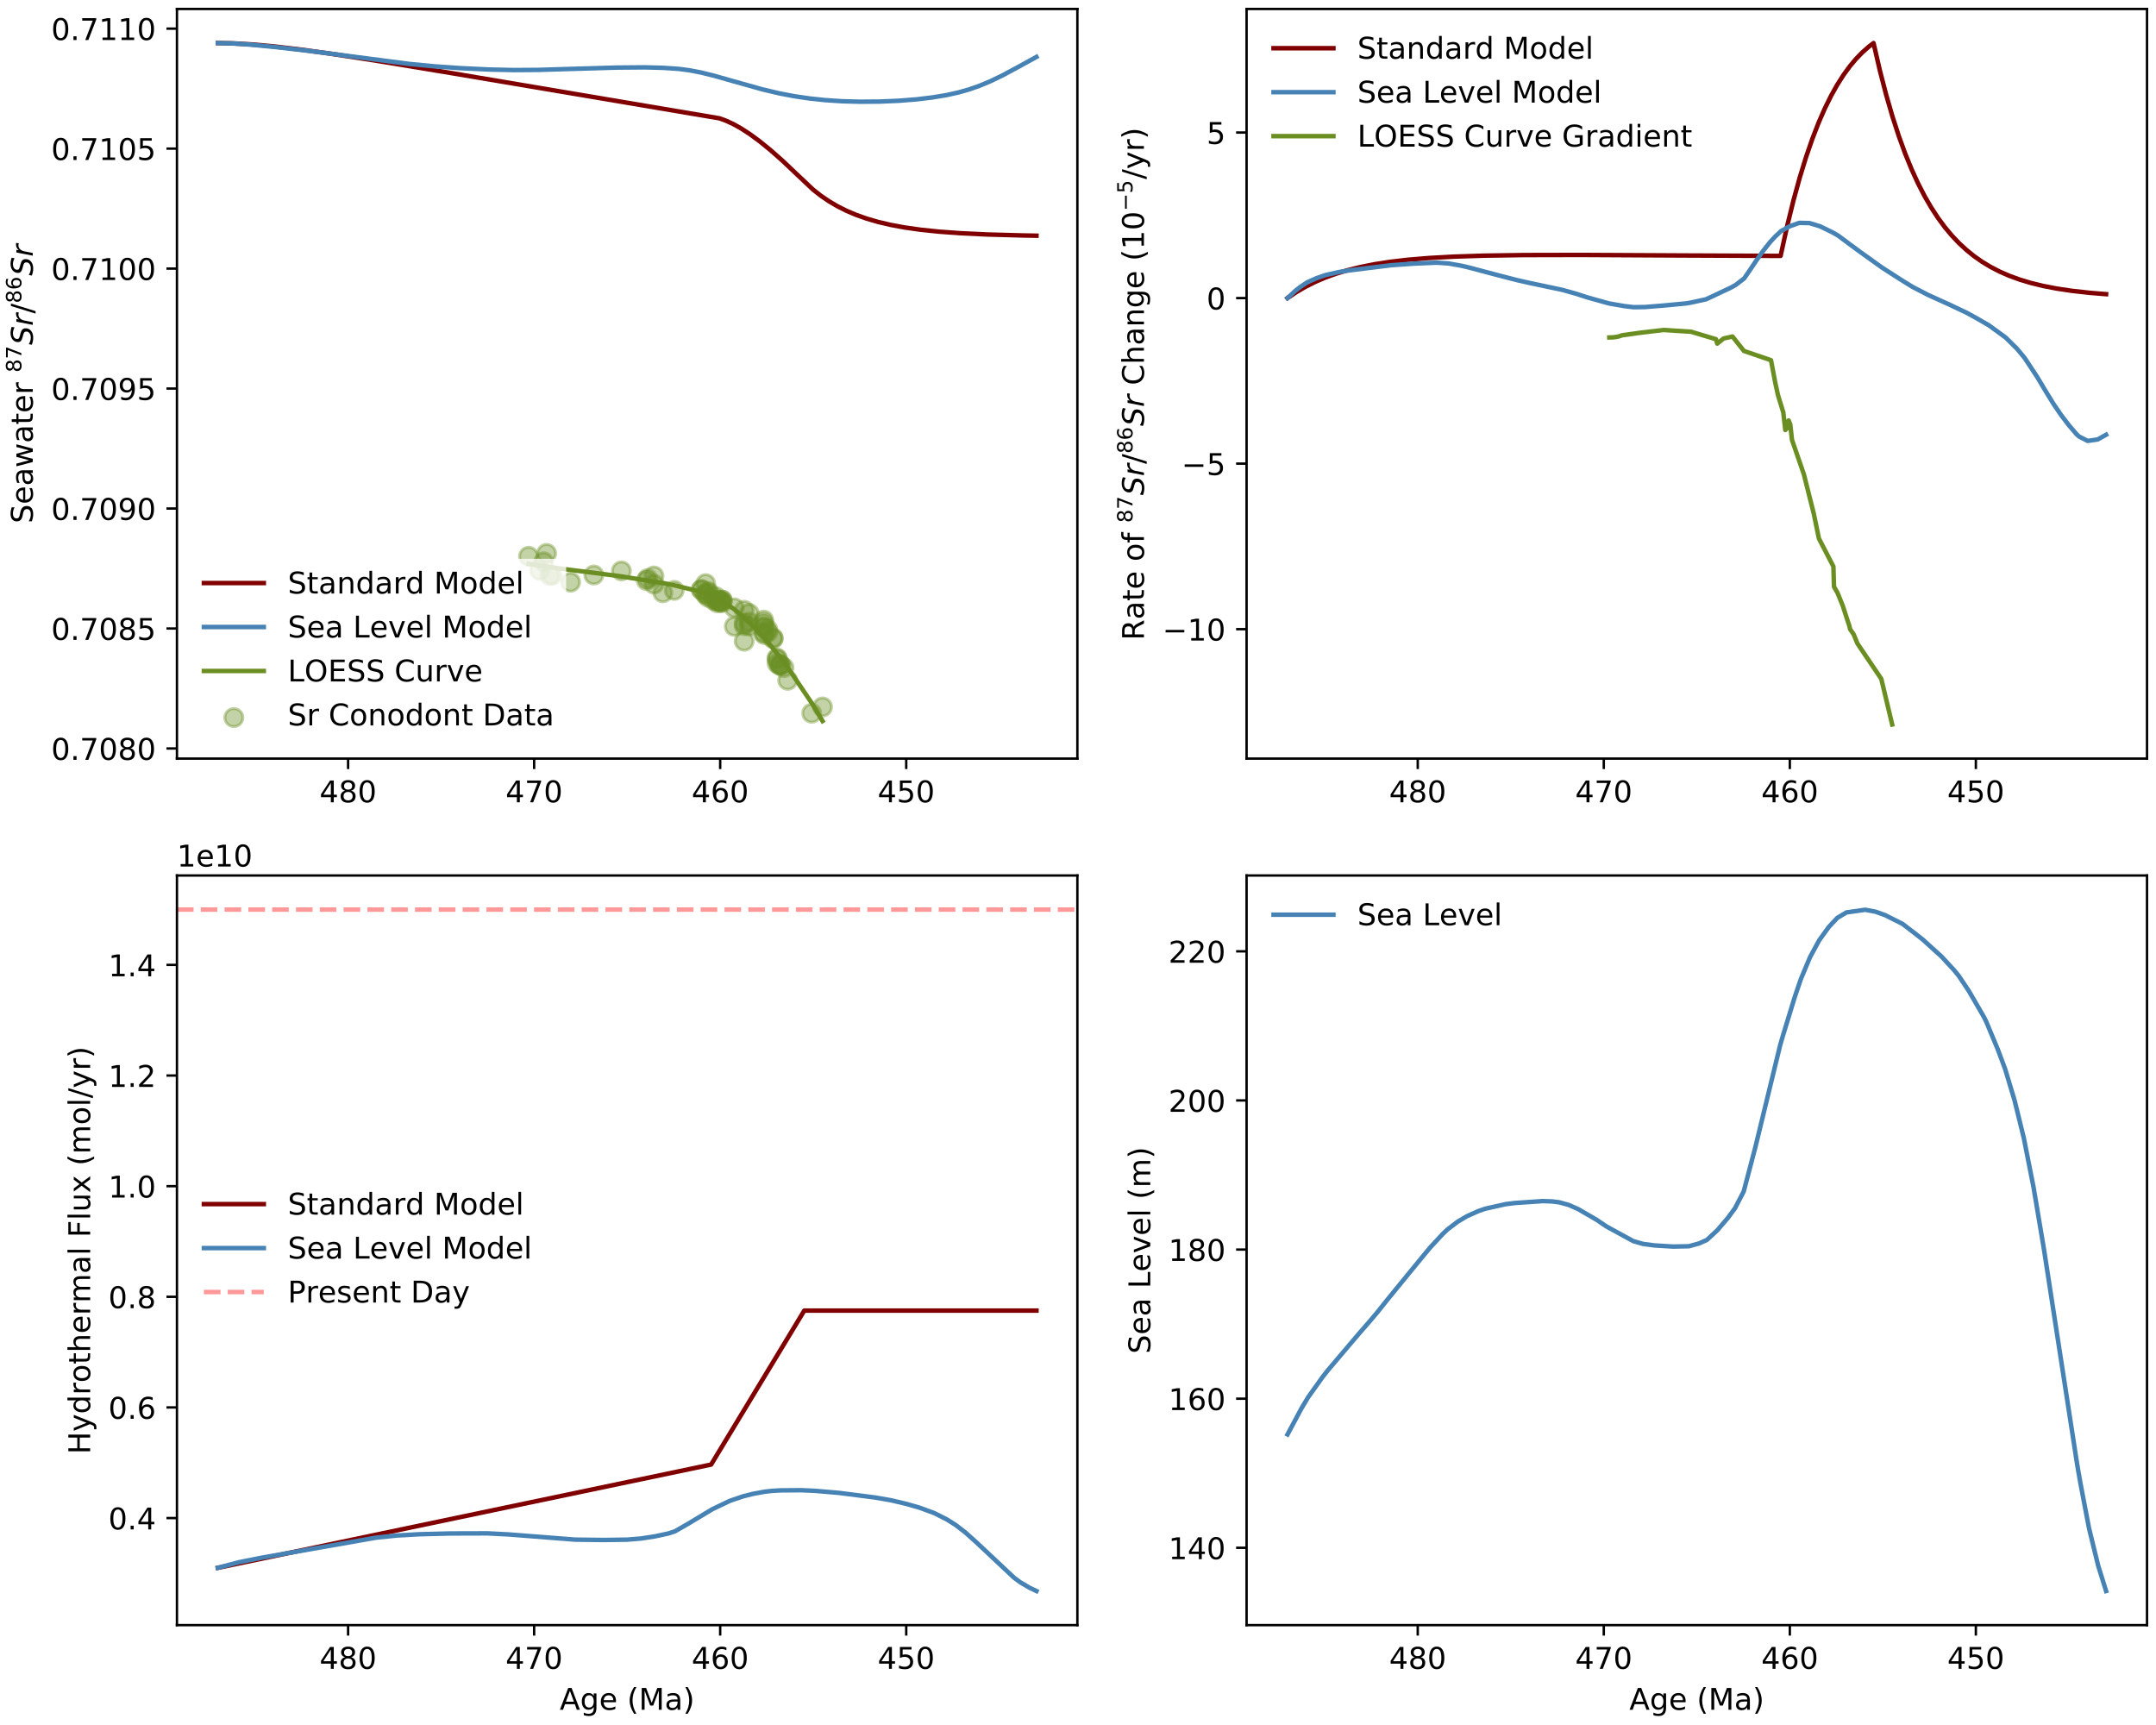 <?xml version="1.0" encoding="utf-8" standalone="no"?>
<!DOCTYPE svg PUBLIC "-//W3C//DTD SVG 1.1//EN"
  "http://www.w3.org/Graphics/SVG/1.1/DTD/svg11.dtd">
<!-- Created with matplotlib (https://matplotlib.org/) -->
<svg height="576pt" version="1.1" viewBox="0 0 720 576" width="720pt" xmlns="http://www.w3.org/2000/svg" xmlns:xlink="http://www.w3.org/1999/xlink">
 <defs>
  <style type="text/css">
*{stroke-linecap:butt;stroke-linejoin:round;}
  </style>
 </defs>
 <g id="figure_1">
  <g id="patch_1">
   <path d="M 0 576 
L 720 576 
L 720 0 
L 0 0 
z
" style="fill:#ffffff;"/>
  </g>
  <g id="axes_1">
   <g id="patch_2">
    <path d="M 59.091 253.303 
L 359.793 253.303 
L 359.793 3 
L 59.091 3 
z
" style="fill:#ffffff;"/>
   </g>
   <g id="PathCollection_1">
    <defs>
     <path d="M 0 3 
C 0.796 3 1.559 2.684 2.121 2.121 
C 2.684 1.559 3 0.796 3 0 
C 3 -0.796 2.684 -1.559 2.121 -2.121 
C 1.559 -2.684 0.796 -3 0 -3 
C -0.796 -3 -1.559 -2.684 -2.121 -2.121 
C -2.684 -1.559 -3 -0.796 -3 0 
C -3 0.796 -2.684 1.559 -2.121 2.121 
C -1.559 2.684 -0.796 3 0 3 
z
" id="m9b7ce653c6" style="stroke:#6b8e23;stroke-opacity:0.4;"/>
    </defs>
    <g clip-path="url(#p444ac7d0ba)">
     <use style="fill:#6b8e23;fill-opacity:0.4;stroke:#6b8e23;stroke-opacity:0.4;" x="176.514" xlink:href="#m9b7ce653c6" y="185.748"/>
     <use style="fill:#6b8e23;fill-opacity:0.4;stroke:#6b8e23;stroke-opacity:0.4;" x="180.241" xlink:href="#m9b7ce653c6" y="190.475"/>
     <use style="fill:#6b8e23;fill-opacity:0.4;stroke:#6b8e23;stroke-opacity:0.4;" x="181.546" xlink:href="#m9b7ce653c6" y="187.59"/>
     <use style="fill:#6b8e23;fill-opacity:0.4;stroke:#6b8e23;stroke-opacity:0.4;" x="182.54" xlink:href="#m9b7ce653c6" y="184.786"/>
     <use style="fill:#6b8e23;fill-opacity:0.4;stroke:#6b8e23;stroke-opacity:0.4;" x="183.596" xlink:href="#m9b7ce653c6" y="192.157"/>
     <use style="fill:#6b8e23;fill-opacity:0.4;stroke:#6b8e23;stroke-opacity:0.4;" x="184.404" xlink:href="#m9b7ce653c6" y="192.077"/>
     <use style="fill:#6b8e23;fill-opacity:0.4;stroke:#6b8e23;stroke-opacity:0.4;" x="190.555" xlink:href="#m9b7ce653c6" y="194.401"/>
     <use style="fill:#6b8e23;fill-opacity:0.4;stroke:#6b8e23;stroke-opacity:0.4;" x="198.321" xlink:href="#m9b7ce653c6" y="191.997"/>
     <use style="fill:#6b8e23;fill-opacity:0.4;stroke:#6b8e23;stroke-opacity:0.4;" x="207.516" xlink:href="#m9b7ce653c6" y="190.635"/>
     <use style="fill:#6b8e23;fill-opacity:0.4;stroke:#6b8e23;stroke-opacity:0.4;" x="215.841" xlink:href="#m9b7ce653c6" y="193.84"/>
     <use style="fill:#6b8e23;fill-opacity:0.4;stroke:#6b8e23;stroke-opacity:0.4;" x="216.276" xlink:href="#m9b7ce653c6" y="193.199"/>
     <use style="fill:#6b8e23;fill-opacity:0.4;stroke:#6b8e23;stroke-opacity:0.4;" x="218.388" xlink:href="#m9b7ce653c6" y="195.042"/>
     <use style="fill:#6b8e23;fill-opacity:0.4;stroke:#6b8e23;stroke-opacity:0.4;" x="218.388" xlink:href="#m9b7ce653c6" y="192.317"/>
     <use style="fill:#6b8e23;fill-opacity:0.4;stroke:#6b8e23;stroke-opacity:0.4;" x="221.37" xlink:href="#m9b7ce653c6" y="197.926"/>
     <use style="fill:#6b8e23;fill-opacity:0.4;stroke:#6b8e23;stroke-opacity:0.4;" x="225.16" xlink:href="#m9b7ce653c6" y="197.125"/>
     <use style="fill:#6b8e23;fill-opacity:0.4;stroke:#6b8e23;stroke-opacity:0.4;" x="234.231" xlink:href="#m9b7ce653c6" y="196.964"/>
     <use style="fill:#6b8e23;fill-opacity:0.4;stroke:#6b8e23;stroke-opacity:0.4;" x="234.231" xlink:href="#m9b7ce653c6" y="196.804"/>
     <use style="fill:#6b8e23;fill-opacity:0.4;stroke:#6b8e23;stroke-opacity:0.4;" x="235.66" xlink:href="#m9b7ce653c6" y="194.881"/>
     <use style="fill:#6b8e23;fill-opacity:0.4;stroke:#6b8e23;stroke-opacity:0.4;" x="235.66" xlink:href="#m9b7ce653c6" y="198.246"/>
     <use style="fill:#6b8e23;fill-opacity:0.4;stroke:#6b8e23;stroke-opacity:0.4;" x="235.66" xlink:href="#m9b7ce653c6" y="198.567"/>
     <use style="fill:#6b8e23;fill-opacity:0.4;stroke:#6b8e23;stroke-opacity:0.4;" x="236.53" xlink:href="#m9b7ce653c6" y="197.525"/>
     <use style="fill:#6b8e23;fill-opacity:0.4;stroke:#6b8e23;stroke-opacity:0.4;" x="236.53" xlink:href="#m9b7ce653c6" y="197.926"/>
     <use style="fill:#6b8e23;fill-opacity:0.4;stroke:#6b8e23;stroke-opacity:0.4;" x="236.53" xlink:href="#m9b7ce653c6" y="199.448"/>
     <use style="fill:#6b8e23;fill-opacity:0.4;stroke:#6b8e23;stroke-opacity:0.4;" x="238.332" xlink:href="#m9b7ce653c6" y="200.41"/>
     <use style="fill:#6b8e23;fill-opacity:0.4;stroke:#6b8e23;stroke-opacity:0.4;" x="239.015" xlink:href="#m9b7ce653c6" y="199.208"/>
     <use style="fill:#6b8e23;fill-opacity:0.4;stroke:#6b8e23;stroke-opacity:0.4;" x="239.574" xlink:href="#m9b7ce653c6" y="200.73"/>
     <use style="fill:#6b8e23;fill-opacity:0.4;stroke:#6b8e23;stroke-opacity:0.4;" x="239.574" xlink:href="#m9b7ce653c6" y="201.291"/>
     <use style="fill:#6b8e23;fill-opacity:0.4;stroke:#6b8e23;stroke-opacity:0.4;" x="239.574" xlink:href="#m9b7ce653c6" y="200.49"/>
     <use style="fill:#6b8e23;fill-opacity:0.4;stroke:#6b8e23;stroke-opacity:0.4;" x="240.133" xlink:href="#m9b7ce653c6" y="200.49"/>
     <use style="fill:#6b8e23;fill-opacity:0.4;stroke:#6b8e23;stroke-opacity:0.4;" x="240.63" xlink:href="#m9b7ce653c6" y="200.73"/>
     <use style="fill:#6b8e23;fill-opacity:0.4;stroke:#6b8e23;stroke-opacity:0.4;" x="240.63" xlink:href="#m9b7ce653c6" y="201.131"/>
     <use style="fill:#6b8e23;fill-opacity:0.4;stroke:#6b8e23;stroke-opacity:0.4;" x="241.189" xlink:href="#m9b7ce653c6" y="200.41"/>
     <use style="fill:#6b8e23;fill-opacity:0.4;stroke:#6b8e23;stroke-opacity:0.4;" x="241.189" xlink:href="#m9b7ce653c6" y="201.211"/>
     <use style="fill:#6b8e23;fill-opacity:0.4;stroke:#6b8e23;stroke-opacity:0.4;" x="241.189" xlink:href="#m9b7ce653c6" y="200.41"/>
     <use style="fill:#6b8e23;fill-opacity:0.4;stroke:#6b8e23;stroke-opacity:0.4;" x="245.228" xlink:href="#m9b7ce653c6" y="209.143"/>
     <use style="fill:#6b8e23;fill-opacity:0.4;stroke:#6b8e23;stroke-opacity:0.4;" x="245.228" xlink:href="#m9b7ce653c6" y="202.974"/>
     <use style="fill:#6b8e23;fill-opacity:0.4;stroke:#6b8e23;stroke-opacity:0.4;" x="248.521" xlink:href="#m9b7ce653c6" y="214.11"/>
     <use style="fill:#6b8e23;fill-opacity:0.4;stroke:#6b8e23;stroke-opacity:0.4;" x="248.521" xlink:href="#m9b7ce653c6" y="203.775"/>
     <use style="fill:#6b8e23;fill-opacity:0.4;stroke:#6b8e23;stroke-opacity:0.4;" x="248.521" xlink:href="#m9b7ce653c6" y="208.101"/>
     <use style="fill:#6b8e23;fill-opacity:0.4;stroke:#6b8e23;stroke-opacity:0.4;" x="248.521" xlink:href="#m9b7ce653c6" y="208.902"/>
     <use style="fill:#6b8e23;fill-opacity:0.4;stroke:#6b8e23;stroke-opacity:0.4;" x="250.198" xlink:href="#m9b7ce653c6" y="204.816"/>
     <use style="fill:#6b8e23;fill-opacity:0.4;stroke:#6b8e23;stroke-opacity:0.4;" x="250.198" xlink:href="#m9b7ce653c6" y="207.701"/>
     <use style="fill:#6b8e23;fill-opacity:0.4;stroke:#6b8e23;stroke-opacity:0.4;" x="250.198" xlink:href="#m9b7ce653c6" y="209.063"/>
     <use style="fill:#6b8e23;fill-opacity:0.4;stroke:#6b8e23;stroke-opacity:0.4;" x="255.044" xlink:href="#m9b7ce653c6" y="209.223"/>
     <use style="fill:#6b8e23;fill-opacity:0.4;stroke:#6b8e23;stroke-opacity:0.4;" x="255.044" xlink:href="#m9b7ce653c6" y="207.06"/>
     <use style="fill:#6b8e23;fill-opacity:0.4;stroke:#6b8e23;stroke-opacity:0.4;" x="255.044" xlink:href="#m9b7ce653c6" y="208.021"/>
     <use style="fill:#6b8e23;fill-opacity:0.4;stroke:#6b8e23;stroke-opacity:0.4;" x="255.044" xlink:href="#m9b7ce653c6" y="211.306"/>
     <use style="fill:#6b8e23;fill-opacity:0.4;stroke:#6b8e23;stroke-opacity:0.4;" x="255.23" xlink:href="#m9b7ce653c6" y="209.543"/>
     <use style="fill:#6b8e23;fill-opacity:0.4;stroke:#6b8e23;stroke-opacity:0.4;" x="255.23" xlink:href="#m9b7ce653c6" y="211.867"/>
     <use style="fill:#6b8e23;fill-opacity:0.4;stroke:#6b8e23;stroke-opacity:0.4;" x="256.411" xlink:href="#m9b7ce653c6" y="210.184"/>
     <use style="fill:#6b8e23;fill-opacity:0.4;stroke:#6b8e23;stroke-opacity:0.4;" x="256.411" xlink:href="#m9b7ce653c6" y="211.146"/>
     <use style="fill:#6b8e23;fill-opacity:0.4;stroke:#6b8e23;stroke-opacity:0.4;" x="258.213" xlink:href="#m9b7ce653c6" y="212.989"/>
     <use style="fill:#6b8e23;fill-opacity:0.4;stroke:#6b8e23;stroke-opacity:0.4;" x="258.213" xlink:href="#m9b7ce653c6" y="213.309"/>
     <use style="fill:#6b8e23;fill-opacity:0.4;stroke:#6b8e23;stroke-opacity:0.4;" x="259.517" xlink:href="#m9b7ce653c6" y="219.719"/>
     <use style="fill:#6b8e23;fill-opacity:0.4;stroke:#6b8e23;stroke-opacity:0.4;" x="259.517" xlink:href="#m9b7ce653c6" y="220.039"/>
     <use style="fill:#6b8e23;fill-opacity:0.4;stroke:#6b8e23;stroke-opacity:0.4;" x="259.517" xlink:href="#m9b7ce653c6" y="221.481"/>
     <use style="fill:#6b8e23;fill-opacity:0.4;stroke:#6b8e23;stroke-opacity:0.4;" x="260.325" xlink:href="#m9b7ce653c6" y="222.122"/>
     <use style="fill:#6b8e23;fill-opacity:0.4;stroke:#6b8e23;stroke-opacity:0.4;" x="260.636" xlink:href="#m9b7ce653c6" y="221.962"/>
     <use style="fill:#6b8e23;fill-opacity:0.4;stroke:#6b8e23;stroke-opacity:0.4;" x="260.636" xlink:href="#m9b7ce653c6" y="222.042"/>
     <use style="fill:#6b8e23;fill-opacity:0.4;stroke:#6b8e23;stroke-opacity:0.4;" x="261.816" xlink:href="#m9b7ce653c6" y="222.924"/>
     <use style="fill:#6b8e23;fill-opacity:0.4;stroke:#6b8e23;stroke-opacity:0.4;" x="263.059" xlink:href="#m9b7ce653c6" y="227.17"/>
     <use style="fill:#6b8e23;fill-opacity:0.4;stroke:#6b8e23;stroke-opacity:0.4;" x="271.073" xlink:href="#m9b7ce653c6" y="238.147"/>
     <use style="fill:#6b8e23;fill-opacity:0.4;stroke:#6b8e23;stroke-opacity:0.4;" x="274.677" xlink:href="#m9b7ce653c6" y="236.063"/>
    </g>
   </g>
   <g id="matplotlib.axis_1">
    <g id="xtick_1">
     <g id="line2d_1">
      <defs>
       <path d="M 0 0 
L 0 3.5 
" id="m2cddd94d15" style="stroke:#000000;stroke-width:0.8;"/>
      </defs>
      <g>
       <use style="stroke:#000000;stroke-width:0.8;" x="302.635" xlink:href="#m2cddd94d15" y="253.303"/>
      </g>
     </g>
     <g id="text_1">
      <!-- 450 -->
      <defs>
       <path d="M 37.797 64.312 
L 12.891 25.391 
L 37.797 25.391 
z
M 35.203 72.906 
L 47.609 72.906 
L 47.609 25.391 
L 58.016 25.391 
L 58.016 17.188 
L 47.609 17.188 
L 47.609 0 
L 37.797 0 
L 37.797 17.188 
L 4.891 17.188 
L 4.891 26.703 
z
" id="DejaVuSans-52"/>
       <path d="M 10.797 72.906 
L 49.516 72.906 
L 49.516 64.594 
L 19.828 64.594 
L 19.828 46.734 
Q 21.969 47.469 24.109 47.828 
Q 26.266 48.188 28.422 48.188 
Q 40.625 48.188 47.75 41.5 
Q 54.891 34.812 54.891 23.391 
Q 54.891 11.625 47.562 5.094 
Q 40.234 -1.422 26.906 -1.422 
Q 22.312 -1.422 17.547 -0.641 
Q 12.797 0.141 7.719 1.703 
L 7.719 11.625 
Q 12.109 9.234 16.797 8.062 
Q 21.484 6.891 26.703 6.891 
Q 35.156 6.891 40.078 11.328 
Q 45.016 15.766 45.016 23.391 
Q 45.016 31 40.078 35.438 
Q 35.156 39.891 26.703 39.891 
Q 22.75 39.891 18.812 39.016 
Q 14.891 38.141 10.797 36.281 
z
" id="DejaVuSans-53"/>
       <path d="M 31.781 66.406 
Q 24.172 66.406 20.328 58.906 
Q 16.5 51.422 16.5 36.375 
Q 16.5 21.391 20.328 13.891 
Q 24.172 6.391 31.781 6.391 
Q 39.453 6.391 43.281 13.891 
Q 47.125 21.391 47.125 36.375 
Q 47.125 51.422 43.281 58.906 
Q 39.453 66.406 31.781 66.406 
z
M 31.781 74.219 
Q 44.047 74.219 50.516 64.516 
Q 56.984 54.828 56.984 36.375 
Q 56.984 17.969 50.516 8.266 
Q 44.047 -1.422 31.781 -1.422 
Q 19.531 -1.422 13.062 8.266 
Q 6.594 17.969 6.594 36.375 
Q 6.594 54.828 13.062 64.516 
Q 19.531 74.219 31.781 74.219 
z
" id="DejaVuSans-48"/>
      </defs>
      <g transform="translate(293.091 267.902)scale(0.1 -0.1)">
       <use xlink:href="#DejaVuSans-52"/>
       <use x="63.623" xlink:href="#DejaVuSans-53"/>
       <use x="127.246" xlink:href="#DejaVuSans-48"/>
      </g>
     </g>
    </g>
    <g id="xtick_2">
     <g id="line2d_2">
      <g>
       <use style="stroke:#000000;stroke-width:0.8;" x="240.506" xlink:href="#m2cddd94d15" y="253.303"/>
      </g>
     </g>
     <g id="text_2">
      <!-- 460 -->
      <defs>
       <path d="M 33.016 40.375 
Q 26.375 40.375 22.484 35.828 
Q 18.609 31.297 18.609 23.391 
Q 18.609 15.531 22.484 10.953 
Q 26.375 6.391 33.016 6.391 
Q 39.656 6.391 43.531 10.953 
Q 47.406 15.531 47.406 23.391 
Q 47.406 31.297 43.531 35.828 
Q 39.656 40.375 33.016 40.375 
z
M 52.594 71.297 
L 52.594 62.312 
Q 48.875 64.062 45.094 64.984 
Q 41.312 65.922 37.594 65.922 
Q 27.828 65.922 22.672 59.328 
Q 17.531 52.734 16.797 39.406 
Q 19.672 43.656 24.016 45.922 
Q 28.375 48.188 33.594 48.188 
Q 44.578 48.188 50.953 41.516 
Q 57.328 34.859 57.328 23.391 
Q 57.328 12.156 50.688 5.359 
Q 44.047 -1.422 33.016 -1.422 
Q 20.359 -1.422 13.672 8.266 
Q 6.984 17.969 6.984 36.375 
Q 6.984 53.656 15.188 63.938 
Q 23.391 74.219 37.203 74.219 
Q 40.922 74.219 44.703 73.484 
Q 48.484 72.75 52.594 71.297 
z
" id="DejaVuSans-54"/>
      </defs>
      <g transform="translate(230.962 267.902)scale(0.1 -0.1)">
       <use xlink:href="#DejaVuSans-52"/>
       <use x="63.623" xlink:href="#DejaVuSans-54"/>
       <use x="127.246" xlink:href="#DejaVuSans-48"/>
      </g>
     </g>
    </g>
    <g id="xtick_3">
     <g id="line2d_3">
      <g>
       <use style="stroke:#000000;stroke-width:0.8;" x="178.378" xlink:href="#m2cddd94d15" y="253.303"/>
      </g>
     </g>
     <g id="text_3">
      <!-- 470 -->
      <defs>
       <path d="M 8.203 72.906 
L 55.078 72.906 
L 55.078 68.703 
L 28.609 0 
L 18.312 0 
L 43.219 64.594 
L 8.203 64.594 
z
" id="DejaVuSans-55"/>
      </defs>
      <g transform="translate(168.834 267.902)scale(0.1 -0.1)">
       <use xlink:href="#DejaVuSans-52"/>
       <use x="63.623" xlink:href="#DejaVuSans-55"/>
       <use x="127.246" xlink:href="#DejaVuSans-48"/>
      </g>
     </g>
    </g>
    <g id="xtick_4">
     <g id="line2d_4">
      <g>
       <use style="stroke:#000000;stroke-width:0.8;" x="116.249" xlink:href="#m2cddd94d15" y="253.303"/>
      </g>
     </g>
     <g id="text_4">
      <!-- 480 -->
      <defs>
       <path d="M 31.781 34.625 
Q 24.75 34.625 20.719 30.859 
Q 16.703 27.094 16.703 20.516 
Q 16.703 13.922 20.719 10.156 
Q 24.75 6.391 31.781 6.391 
Q 38.812 6.391 42.859 10.172 
Q 46.922 13.969 46.922 20.516 
Q 46.922 27.094 42.891 30.859 
Q 38.875 34.625 31.781 34.625 
z
M 21.922 38.812 
Q 15.578 40.375 12.031 44.719 
Q 8.5 49.078 8.5 55.328 
Q 8.5 64.062 14.719 69.141 
Q 20.953 74.219 31.781 74.219 
Q 42.672 74.219 48.875 69.141 
Q 55.078 64.062 55.078 55.328 
Q 55.078 49.078 51.531 44.719 
Q 48 40.375 41.703 38.812 
Q 48.828 37.156 52.797 32.312 
Q 56.781 27.484 56.781 20.516 
Q 56.781 9.906 50.312 4.234 
Q 43.844 -1.422 31.781 -1.422 
Q 19.734 -1.422 13.25 4.234 
Q 6.781 9.906 6.781 20.516 
Q 6.781 27.484 10.781 32.312 
Q 14.797 37.156 21.922 38.812 
z
M 18.312 54.391 
Q 18.312 48.734 21.844 45.562 
Q 25.391 42.391 31.781 42.391 
Q 38.141 42.391 41.719 45.562 
Q 45.312 48.734 45.312 54.391 
Q 45.312 60.062 41.719 63.234 
Q 38.141 66.406 31.781 66.406 
Q 25.391 66.406 21.844 63.234 
Q 18.312 60.062 18.312 54.391 
z
" id="DejaVuSans-56"/>
      </defs>
      <g transform="translate(106.705 267.902)scale(0.1 -0.1)">
       <use xlink:href="#DejaVuSans-52"/>
       <use x="63.623" xlink:href="#DejaVuSans-56"/>
       <use x="127.246" xlink:href="#DejaVuSans-48"/>
      </g>
     </g>
    </g>
   </g>
   <g id="matplotlib.axis_2">
    <g id="ytick_1">
     <g id="line2d_5">
      <defs>
       <path d="M 0 0 
L -3.5 0 
" id="mabf9fd8593" style="stroke:#000000;stroke-width:0.8;"/>
      </defs>
      <g>
       <use style="stroke:#000000;stroke-width:0.8;" x="59.091" xlink:href="#mabf9fd8593" y="249.924"/>
      </g>
     </g>
     <g id="text_5">
      <!-- 0.7080 -->
      <defs>
       <path d="M 10.688 12.406 
L 21 12.406 
L 21 0 
L 10.688 0 
z
" id="DejaVuSans-46"/>
      </defs>
      <g transform="translate(17.1 253.724)scale(0.1 -0.1)">
       <use xlink:href="#DejaVuSans-48"/>
       <use x="63.623" xlink:href="#DejaVuSans-46"/>
       <use x="95.41" xlink:href="#DejaVuSans-55"/>
       <use x="159.033" xlink:href="#DejaVuSans-48"/>
       <use x="222.656" xlink:href="#DejaVuSans-56"/>
       <use x="286.279" xlink:href="#DejaVuSans-48"/>
      </g>
     </g>
    </g>
    <g id="ytick_2">
     <g id="line2d_6">
      <g>
       <use style="stroke:#000000;stroke-width:0.8;" x="59.091" xlink:href="#mabf9fd8593" y="209.864"/>
      </g>
     </g>
     <g id="text_6">
      <!-- 0.7085 -->
      <g transform="translate(17.1 213.663)scale(0.1 -0.1)">
       <use xlink:href="#DejaVuSans-48"/>
       <use x="63.623" xlink:href="#DejaVuSans-46"/>
       <use x="95.41" xlink:href="#DejaVuSans-55"/>
       <use x="159.033" xlink:href="#DejaVuSans-48"/>
       <use x="222.656" xlink:href="#DejaVuSans-56"/>
       <use x="286.279" xlink:href="#DejaVuSans-53"/>
      </g>
     </g>
    </g>
    <g id="ytick_3">
     <g id="line2d_7">
      <g>
       <use style="stroke:#000000;stroke-width:0.8;" x="59.091" xlink:href="#mabf9fd8593" y="169.803"/>
      </g>
     </g>
     <g id="text_7">
      <!-- 0.7090 -->
      <defs>
       <path d="M 10.984 1.516 
L 10.984 10.5 
Q 14.703 8.734 18.5 7.812 
Q 22.312 6.891 25.984 6.891 
Q 35.75 6.891 40.891 13.453 
Q 46.047 20.016 46.781 33.406 
Q 43.953 29.203 39.594 26.953 
Q 35.25 24.703 29.984 24.703 
Q 19.047 24.703 12.672 31.312 
Q 6.297 37.938 6.297 49.422 
Q 6.297 60.641 12.938 67.422 
Q 19.578 74.219 30.609 74.219 
Q 43.266 74.219 49.922 64.516 
Q 56.594 54.828 56.594 36.375 
Q 56.594 19.141 48.406 8.859 
Q 40.234 -1.422 26.422 -1.422 
Q 22.703 -1.422 18.891 -0.688 
Q 15.094 0.047 10.984 1.516 
z
M 30.609 32.422 
Q 37.25 32.422 41.125 36.953 
Q 45.016 41.5 45.016 49.422 
Q 45.016 57.281 41.125 61.844 
Q 37.25 66.406 30.609 66.406 
Q 23.969 66.406 20.094 61.844 
Q 16.219 57.281 16.219 49.422 
Q 16.219 41.5 20.094 36.953 
Q 23.969 32.422 30.609 32.422 
z
" id="DejaVuSans-57"/>
      </defs>
      <g transform="translate(17.1 173.603)scale(0.1 -0.1)">
       <use xlink:href="#DejaVuSans-48"/>
       <use x="63.623" xlink:href="#DejaVuSans-46"/>
       <use x="95.41" xlink:href="#DejaVuSans-55"/>
       <use x="159.033" xlink:href="#DejaVuSans-48"/>
       <use x="222.656" xlink:href="#DejaVuSans-57"/>
       <use x="286.279" xlink:href="#DejaVuSans-48"/>
      </g>
     </g>
    </g>
    <g id="ytick_4">
     <g id="line2d_8">
      <g>
       <use style="stroke:#000000;stroke-width:0.8;" x="59.091" xlink:href="#mabf9fd8593" y="129.743"/>
      </g>
     </g>
     <g id="text_8">
      <!-- 0.7095 -->
      <g transform="translate(17.1 133.542)scale(0.1 -0.1)">
       <use xlink:href="#DejaVuSans-48"/>
       <use x="63.623" xlink:href="#DejaVuSans-46"/>
       <use x="95.41" xlink:href="#DejaVuSans-55"/>
       <use x="159.033" xlink:href="#DejaVuSans-48"/>
       <use x="222.656" xlink:href="#DejaVuSans-57"/>
       <use x="286.279" xlink:href="#DejaVuSans-53"/>
      </g>
     </g>
    </g>
    <g id="ytick_5">
     <g id="line2d_9">
      <g>
       <use style="stroke:#000000;stroke-width:0.8;" x="59.091" xlink:href="#mabf9fd8593" y="89.683"/>
      </g>
     </g>
     <g id="text_9">
      <!-- 0.7100 -->
      <defs>
       <path d="M 12.406 8.297 
L 28.516 8.297 
L 28.516 63.922 
L 10.984 60.406 
L 10.984 69.391 
L 28.422 72.906 
L 38.281 72.906 
L 38.281 8.297 
L 54.391 8.297 
L 54.391 0 
L 12.406 0 
z
" id="DejaVuSans-49"/>
      </defs>
      <g transform="translate(17.1 93.482)scale(0.1 -0.1)">
       <use xlink:href="#DejaVuSans-48"/>
       <use x="63.623" xlink:href="#DejaVuSans-46"/>
       <use x="95.41" xlink:href="#DejaVuSans-55"/>
       <use x="159.033" xlink:href="#DejaVuSans-49"/>
       <use x="222.656" xlink:href="#DejaVuSans-48"/>
       <use x="286.279" xlink:href="#DejaVuSans-48"/>
      </g>
     </g>
    </g>
    <g id="ytick_6">
     <g id="line2d_10">
      <g>
       <use style="stroke:#000000;stroke-width:0.8;" x="59.091" xlink:href="#mabf9fd8593" y="49.622"/>
      </g>
     </g>
     <g id="text_10">
      <!-- 0.7105 -->
      <g transform="translate(17.1 53.421)scale(0.1 -0.1)">
       <use xlink:href="#DejaVuSans-48"/>
       <use x="63.623" xlink:href="#DejaVuSans-46"/>
       <use x="95.41" xlink:href="#DejaVuSans-55"/>
       <use x="159.033" xlink:href="#DejaVuSans-49"/>
       <use x="222.656" xlink:href="#DejaVuSans-48"/>
       <use x="286.279" xlink:href="#DejaVuSans-53"/>
      </g>
     </g>
    </g>
    <g id="ytick_7">
     <g id="line2d_11">
      <g>
       <use style="stroke:#000000;stroke-width:0.8;" x="59.091" xlink:href="#mabf9fd8593" y="9.562"/>
      </g>
     </g>
     <g id="text_11">
      <!-- 0.7110 -->
      <g transform="translate(17.1 13.361)scale(0.1 -0.1)">
       <use xlink:href="#DejaVuSans-48"/>
       <use x="63.623" xlink:href="#DejaVuSans-46"/>
       <use x="95.41" xlink:href="#DejaVuSans-55"/>
       <use x="159.033" xlink:href="#DejaVuSans-49"/>
       <use x="222.656" xlink:href="#DejaVuSans-49"/>
       <use x="286.279" xlink:href="#DejaVuSans-48"/>
      </g>
     </g>
    </g>
    <g id="text_12">
     <!-- Seawater $^{87}Sr/^{86}Sr$ -->
     <defs>
      <path d="M 53.516 70.516 
L 53.516 60.891 
Q 47.906 63.578 42.922 64.891 
Q 37.938 66.219 33.297 66.219 
Q 25.25 66.219 20.875 63.094 
Q 16.5 59.969 16.5 54.203 
Q 16.5 49.359 19.406 46.891 
Q 22.312 44.438 30.422 42.922 
L 36.375 41.703 
Q 47.406 39.594 52.656 34.297 
Q 57.906 29 57.906 20.125 
Q 57.906 9.516 50.797 4.047 
Q 43.703 -1.422 29.984 -1.422 
Q 24.812 -1.422 18.969 -0.25 
Q 13.141 0.922 6.891 3.219 
L 6.891 13.375 
Q 12.891 10.016 18.656 8.297 
Q 24.422 6.594 29.984 6.594 
Q 38.422 6.594 43.016 9.906 
Q 47.609 13.234 47.609 19.391 
Q 47.609 24.75 44.312 27.781 
Q 41.016 30.812 33.5 32.328 
L 27.484 33.5 
Q 16.453 35.688 11.516 40.375 
Q 6.594 45.062 6.594 53.422 
Q 6.594 63.094 13.406 68.656 
Q 20.219 74.219 32.172 74.219 
Q 37.312 74.219 42.625 73.281 
Q 47.953 72.359 53.516 70.516 
z
" id="DejaVuSans-83"/>
      <path d="M 56.203 29.594 
L 56.203 25.203 
L 14.891 25.203 
Q 15.484 15.922 20.484 11.062 
Q 25.484 6.203 34.422 6.203 
Q 39.594 6.203 44.453 7.469 
Q 49.312 8.734 54.109 11.281 
L 54.109 2.781 
Q 49.266 0.734 44.188 -0.344 
Q 39.109 -1.422 33.891 -1.422 
Q 20.797 -1.422 13.156 6.188 
Q 5.516 13.812 5.516 26.812 
Q 5.516 40.234 12.766 48.109 
Q 20.016 56 32.328 56 
Q 43.359 56 49.781 48.891 
Q 56.203 41.797 56.203 29.594 
z
M 47.219 32.234 
Q 47.125 39.594 43.094 43.984 
Q 39.062 48.391 32.422 48.391 
Q 24.906 48.391 20.391 44.141 
Q 15.875 39.891 15.188 32.172 
z
" id="DejaVuSans-101"/>
      <path d="M 34.281 27.484 
Q 23.391 27.484 19.188 25 
Q 14.984 22.516 14.984 16.5 
Q 14.984 11.719 18.141 8.906 
Q 21.297 6.109 26.703 6.109 
Q 34.188 6.109 38.703 11.406 
Q 43.219 16.703 43.219 25.484 
L 43.219 27.484 
z
M 52.203 31.203 
L 52.203 0 
L 43.219 0 
L 43.219 8.297 
Q 40.141 3.328 35.547 0.953 
Q 30.953 -1.422 24.312 -1.422 
Q 15.922 -1.422 10.953 3.297 
Q 6 8.016 6 15.922 
Q 6 25.141 12.172 29.828 
Q 18.359 34.516 30.609 34.516 
L 43.219 34.516 
L 43.219 35.406 
Q 43.219 41.609 39.141 45 
Q 35.062 48.391 27.688 48.391 
Q 23 48.391 18.547 47.266 
Q 14.109 46.141 10.016 43.891 
L 10.016 52.203 
Q 14.938 54.109 19.578 55.047 
Q 24.219 56 28.609 56 
Q 40.484 56 46.344 49.844 
Q 52.203 43.703 52.203 31.203 
z
" id="DejaVuSans-97"/>
      <path d="M 4.203 54.688 
L 13.188 54.688 
L 24.422 12.016 
L 35.594 54.688 
L 46.188 54.688 
L 57.422 12.016 
L 68.609 54.688 
L 77.594 54.688 
L 63.281 0 
L 52.688 0 
L 40.922 44.828 
L 29.109 0 
L 18.5 0 
z
" id="DejaVuSans-119"/>
      <path d="M 18.312 70.219 
L 18.312 54.688 
L 36.812 54.688 
L 36.812 47.703 
L 18.312 47.703 
L 18.312 18.016 
Q 18.312 11.328 20.141 9.422 
Q 21.969 7.516 27.594 7.516 
L 36.812 7.516 
L 36.812 0 
L 27.594 0 
Q 17.188 0 13.234 3.875 
Q 9.281 7.766 9.281 18.016 
L 9.281 47.703 
L 2.688 47.703 
L 2.688 54.688 
L 9.281 54.688 
L 9.281 70.219 
z
" id="DejaVuSans-116"/>
      <path d="M 41.109 46.297 
Q 39.594 47.172 37.812 47.578 
Q 36.031 48 33.891 48 
Q 26.266 48 22.188 43.047 
Q 18.109 38.094 18.109 28.812 
L 18.109 0 
L 9.078 0 
L 9.078 54.688 
L 18.109 54.688 
L 18.109 46.188 
Q 20.953 51.172 25.484 53.578 
Q 30.031 56 36.531 56 
Q 37.453 56 38.578 55.875 
Q 39.703 55.766 41.062 55.516 
z
" id="DejaVuSans-114"/>
      <path id="DejaVuSans-32"/>
      <path d="M 60.297 70.516 
L 58.406 60.891 
Q 53.469 63.531 48.609 64.875 
Q 43.75 66.219 39.203 66.219 
Q 30.375 66.219 25.141 62.359 
Q 19.922 58.5 19.922 52.094 
Q 19.922 48.578 21.844 46.703 
Q 23.781 44.828 31.781 42.672 
L 37.703 41.219 
Q 47.703 38.625 51.609 34.641 
Q 55.516 30.672 55.516 23.484 
Q 55.516 12.453 46.844 5.516 
Q 38.188 -1.422 24.031 -1.422 
Q 18.219 -1.422 12.359 -0.266 
Q 6.5 0.875 0.594 3.219 
L 2.594 13.375 
Q 8.016 10.016 13.453 8.297 
Q 18.891 6.594 24.312 6.594 
Q 33.547 6.594 39.109 10.688 
Q 44.672 14.797 44.672 21.391 
Q 44.672 25.781 42.453 28.047 
Q 40.234 30.328 32.906 32.172 
L 27 33.688 
Q 16.891 36.328 13.203 39.766 
Q 9.516 43.219 9.516 49.422 
Q 9.516 60.297 17.891 67.25 
Q 26.266 74.219 39.703 74.219 
Q 44.922 74.219 50.047 73.281 
Q 55.172 72.359 60.297 70.516 
z
" id="DejaVuSans-Oblique-83"/>
      <path d="M 44.578 46.391 
Q 43.219 47.125 41.453 47.516 
Q 39.703 47.906 37.703 47.906 
Q 30.516 47.906 25.141 42.453 
Q 19.781 37.016 18.016 27.875 
L 12.5 0 
L 3.516 0 
L 14.203 54.688 
L 23.188 54.688 
L 21.484 46.188 
Q 25.047 50.922 30 53.453 
Q 34.969 56 40.578 56 
Q 42.047 56 43.453 55.828 
Q 44.875 55.672 46.297 55.281 
z
" id="DejaVuSans-Oblique-114"/>
      <path d="M 25.391 72.906 
L 33.688 72.906 
L 8.297 -9.281 
L 0 -9.281 
z
" id="DejaVuSans-47"/>
     </defs>
     <g transform="translate(11.021 174.752)rotate(-90)scale(0.1 -0.1)">
      <use transform="translate(0 0.766)" xlink:href="#DejaVuSans-83"/>
      <use transform="translate(63.477 0.766)" xlink:href="#DejaVuSans-101"/>
      <use transform="translate(125 0.766)" xlink:href="#DejaVuSans-97"/>
      <use transform="translate(186.279 0.766)" xlink:href="#DejaVuSans-119"/>
      <use transform="translate(268.066 0.766)" xlink:href="#DejaVuSans-97"/>
      <use transform="translate(329.346 0.766)" xlink:href="#DejaVuSans-116"/>
      <use transform="translate(368.555 0.766)" xlink:href="#DejaVuSans-101"/>
      <use transform="translate(430.078 0.766)" xlink:href="#DejaVuSans-114"/>
      <use transform="translate(471.191 0.766)" xlink:href="#DejaVuSans-32"/>
      <use transform="translate(503.936 39.047)scale(0.7)" xlink:href="#DejaVuSans-56"/>
      <use transform="translate(548.472 39.047)scale(0.7)" xlink:href="#DejaVuSans-55"/>
      <use transform="translate(595.742 0.766)" xlink:href="#DejaVuSans-Oblique-83"/>
      <use transform="translate(659.219 0.766)" xlink:href="#DejaVuSans-Oblique-114"/>
      <use transform="translate(700.332 0.766)" xlink:href="#DejaVuSans-47"/>
      <use transform="translate(734.98 39.047)scale(0.7)" xlink:href="#DejaVuSans-56"/>
      <use transform="translate(779.517 39.047)scale(0.7)" xlink:href="#DejaVuSans-54"/>
      <use transform="translate(826.787 0.766)" xlink:href="#DejaVuSans-Oblique-83"/>
      <use transform="translate(890.264 0.766)" xlink:href="#DejaVuSans-Oblique-114"/>
     </g>
    </g>
   </g>
   <g id="line2d_12">
    <path clip-path="url(#p444ac7d0ba)" d="M 72.759 14.378 
L 78.109 14.489 
L 84.23 14.844 
L 91.392 15.488 
L 100.03 16.497 
L 110.94 18.006 
L 125.855 20.308 
L 150.396 24.351 
L 240.274 39.511 
L 242.51 40.327 
L 244.926 41.45 
L 247.559 42.924 
L 250.454 44.805 
L 253.671 47.169 
L 257.294 50.113 
L 261.449 53.786 
L 266.347 58.424 
L 271.509 63.297 
L 274.1 65.337 
L 276.807 67.185 
L 279.655 68.86 
L 282.676 70.378 
L 285.904 71.749 
L 289.387 72.984 
L 293.181 74.092 
L 297.364 75.077 
L 302.036 75.945 
L 307.339 76.699 
L 313.482 77.341 
L 320.786 77.875 
L 329.791 78.3 
L 341.513 78.62 
L 346.124 78.7 
L 346.124 78.7 
" style="fill:none;stroke:#800000;stroke-linecap:square;stroke-width:1.5;"/>
   </g>
   <g id="line2d_13">
    <path clip-path="url(#p444ac7d0ba)" d="M 72.759 14.378 
L 77.33 14.489 
L 83.09 14.865 
L 91.31 15.637 
L 103.313 17.002 
L 117.099 18.795 
L 136.602 21.335 
L 144.988 22.142 
L 153.712 22.756 
L 163.512 23.219 
L 171.759 23.397 
L 179.78 23.34 
L 190.66 23.011 
L 206.174 22.565 
L 215.318 22.489 
L 221.592 22.659 
L 226.605 22.995 
L 230.241 23.471 
L 234.033 24.198 
L 238.415 25.274 
L 245.079 27.166 
L 254.472 29.804 
L 260.139 31.15 
L 265.188 32.116 
L 270.292 32.874 
L 275.59 33.435 
L 281.208 33.804 
L 287.255 33.967 
L 293.753 33.915 
L 300.193 33.643 
L 306.144 33.166 
L 311.349 32.54 
L 316.04 31.762 
L 320.092 30.867 
L 323.708 29.839 
L 327.155 28.626 
L 330.772 27.111 
L 334.739 25.203 
L 339.493 22.654 
L 346.124 19.014 
L 346.124 19.014 
" style="fill:none;stroke:#4682b4;stroke-linecap:square;stroke-width:1.5;"/>
   </g>
   <g id="line2d_14">
    <path clip-path="url(#p444ac7d0ba)" d="M 176.514 188.277 
L 180.226 188.847 
L 181.521 189.045 
L 182.57 189.203 
L 183.577 189.353 
L 184.416 189.475 
L 190.532 190.301 
L 198.32 191.269 
L 207.522 192.474 
L 215.841 193.807 
L 216.266 193.882 
L 218.388 194.216 
L 221.36 194.661 
L 225.181 195.448 
L 234.227 197.637 
L 235.669 198.114 
L 236.556 198.45 
L 238.332 199.241 
L 238.997 199.583 
L 239.552 199.864 
L 240.107 200.128 
L 240.661 200.402 
L 241.216 200.708 
L 245.21 203.451 
L 248.521 206.234 
L 250.217 207.822 
L 255.063 212.889 
L 255.257 213.107 
L 256.42 214.442 
L 258.213 216.592 
L 259.545 218.255 
L 260.345 219.275 
L 260.636 219.65 
L 261.847 221.237 
L 263.059 222.867 
L 271.055 234.727 
L 274.689 240.764 
" style="fill:none;stroke:#6b8e23;stroke-linecap:square;stroke-width:1.5;"/>
   </g>
   <g id="patch_3">
    <path d="M 59.091 253.303 
L 59.091 3 
" style="fill:none;stroke:#000000;stroke-linecap:square;stroke-linejoin:miter;stroke-width:0.8;"/>
   </g>
   <g id="patch_4">
    <path d="M 359.793 253.303 
L 359.793 3 
" style="fill:none;stroke:#000000;stroke-linecap:square;stroke-linejoin:miter;stroke-width:0.8;"/>
   </g>
   <g id="patch_5">
    <path d="M 59.091 253.303 
L 359.793 253.303 
" style="fill:none;stroke:#000000;stroke-linecap:square;stroke-linejoin:miter;stroke-width:0.8;"/>
   </g>
   <g id="patch_6">
    <path d="M 59.091 3 
L 359.793 3 
" style="fill:none;stroke:#000000;stroke-linecap:square;stroke-linejoin:miter;stroke-width:0.8;"/>
   </g>
   <g id="legend_1">
    <g id="patch_7">
     <path d="M 66.091 248.303 
L 187.066 248.303 
Q 189.066 248.303 189.066 246.303 
L 189.066 188.591 
Q 189.066 186.591 187.066 186.591 
L 66.091 186.591 
Q 64.091 186.591 64.091 188.591 
L 64.091 246.303 
Q 64.091 248.303 66.091 248.303 
z
" style="fill:#ffffff;opacity:0.8;"/>
    </g>
    <g id="line2d_15">
     <path d="M 68.091 194.689 
L 88.091 194.689 
" style="fill:none;stroke:#800000;stroke-linecap:square;stroke-width:1.5;"/>
    </g>
    <g id="line2d_16"/>
    <g id="text_13">
     <!-- Standard Model -->
     <defs>
      <path d="M 54.891 33.016 
L 54.891 0 
L 45.906 0 
L 45.906 32.719 
Q 45.906 40.484 42.875 44.328 
Q 39.844 48.188 33.797 48.188 
Q 26.516 48.188 22.312 43.547 
Q 18.109 38.922 18.109 30.906 
L 18.109 0 
L 9.078 0 
L 9.078 54.688 
L 18.109 54.688 
L 18.109 46.188 
Q 21.344 51.125 25.703 53.562 
Q 30.078 56 35.797 56 
Q 45.219 56 50.047 50.172 
Q 54.891 44.344 54.891 33.016 
z
" id="DejaVuSans-110"/>
      <path d="M 45.406 46.391 
L 45.406 75.984 
L 54.391 75.984 
L 54.391 0 
L 45.406 0 
L 45.406 8.203 
Q 42.578 3.328 38.25 0.953 
Q 33.938 -1.422 27.875 -1.422 
Q 17.969 -1.422 11.734 6.484 
Q 5.516 14.406 5.516 27.297 
Q 5.516 40.188 11.734 48.094 
Q 17.969 56 27.875 56 
Q 33.938 56 38.25 53.625 
Q 42.578 51.266 45.406 46.391 
z
M 14.797 27.297 
Q 14.797 17.391 18.875 11.75 
Q 22.953 6.109 30.078 6.109 
Q 37.203 6.109 41.297 11.75 
Q 45.406 17.391 45.406 27.297 
Q 45.406 37.203 41.297 42.844 
Q 37.203 48.484 30.078 48.484 
Q 22.953 48.484 18.875 42.844 
Q 14.797 37.203 14.797 27.297 
z
" id="DejaVuSans-100"/>
      <path d="M 9.812 72.906 
L 24.516 72.906 
L 43.109 23.297 
L 61.812 72.906 
L 76.516 72.906 
L 76.516 0 
L 66.891 0 
L 66.891 64.016 
L 48.094 14.016 
L 38.188 14.016 
L 19.391 64.016 
L 19.391 0 
L 9.812 0 
z
" id="DejaVuSans-77"/>
      <path d="M 30.609 48.391 
Q 23.391 48.391 19.188 42.75 
Q 14.984 37.109 14.984 27.297 
Q 14.984 17.484 19.156 11.844 
Q 23.344 6.203 30.609 6.203 
Q 37.797 6.203 41.984 11.859 
Q 46.188 17.531 46.188 27.297 
Q 46.188 37.016 41.984 42.703 
Q 37.797 48.391 30.609 48.391 
z
M 30.609 56 
Q 42.328 56 49.016 48.375 
Q 55.719 40.766 55.719 27.297 
Q 55.719 13.875 49.016 6.219 
Q 42.328 -1.422 30.609 -1.422 
Q 18.844 -1.422 12.172 6.219 
Q 5.516 13.875 5.516 27.297 
Q 5.516 40.766 12.172 48.375 
Q 18.844 56 30.609 56 
z
" id="DejaVuSans-111"/>
      <path d="M 9.422 75.984 
L 18.406 75.984 
L 18.406 0 
L 9.422 0 
z
" id="DejaVuSans-108"/>
     </defs>
     <g transform="translate(96.091 198.189)scale(0.1 -0.1)">
      <use xlink:href="#DejaVuSans-83"/>
      <use x="63.477" xlink:href="#DejaVuSans-116"/>
      <use x="102.686" xlink:href="#DejaVuSans-97"/>
      <use x="163.965" xlink:href="#DejaVuSans-110"/>
      <use x="227.344" xlink:href="#DejaVuSans-100"/>
      <use x="290.82" xlink:href="#DejaVuSans-97"/>
      <use x="352.1" xlink:href="#DejaVuSans-114"/>
      <use x="393.197" xlink:href="#DejaVuSans-100"/>
      <use x="456.674" xlink:href="#DejaVuSans-32"/>
      <use x="488.461" xlink:href="#DejaVuSans-77"/>
      <use x="574.74" xlink:href="#DejaVuSans-111"/>
      <use x="635.922" xlink:href="#DejaVuSans-100"/>
      <use x="699.398" xlink:href="#DejaVuSans-101"/>
      <use x="760.922" xlink:href="#DejaVuSans-108"/>
     </g>
    </g>
    <g id="line2d_17">
     <path d="M 68.091 209.367 
L 88.091 209.367 
" style="fill:none;stroke:#4682b4;stroke-linecap:square;stroke-width:1.5;"/>
    </g>
    <g id="line2d_18"/>
    <g id="text_14">
     <!-- Sea Level Model -->
     <defs>
      <path d="M 9.812 72.906 
L 19.672 72.906 
L 19.672 8.297 
L 55.172 8.297 
L 55.172 0 
L 9.812 0 
z
" id="DejaVuSans-76"/>
      <path d="M 2.984 54.688 
L 12.5 54.688 
L 29.594 8.797 
L 46.688 54.688 
L 56.203 54.688 
L 35.688 0 
L 23.484 0 
z
" id="DejaVuSans-118"/>
     </defs>
     <g transform="translate(96.091 212.867)scale(0.1 -0.1)">
      <use xlink:href="#DejaVuSans-83"/>
      <use x="63.477" xlink:href="#DejaVuSans-101"/>
      <use x="125" xlink:href="#DejaVuSans-97"/>
      <use x="186.279" xlink:href="#DejaVuSans-32"/>
      <use x="218.066" xlink:href="#DejaVuSans-76"/>
      <use x="273.764" xlink:href="#DejaVuSans-101"/>
      <use x="335.287" xlink:href="#DejaVuSans-118"/>
      <use x="394.467" xlink:href="#DejaVuSans-101"/>
      <use x="455.99" xlink:href="#DejaVuSans-108"/>
      <use x="483.773" xlink:href="#DejaVuSans-32"/>
      <use x="515.561" xlink:href="#DejaVuSans-77"/>
      <use x="601.84" xlink:href="#DejaVuSans-111"/>
      <use x="663.021" xlink:href="#DejaVuSans-100"/>
      <use x="726.498" xlink:href="#DejaVuSans-101"/>
      <use x="788.021" xlink:href="#DejaVuSans-108"/>
     </g>
    </g>
    <g id="line2d_19">
     <path d="M 68.091 224.046 
L 88.091 224.046 
" style="fill:none;stroke:#6b8e23;stroke-linecap:square;stroke-width:1.5;"/>
    </g>
    <g id="line2d_20"/>
    <g id="text_15">
     <!-- LOESS Curve -->
     <defs>
      <path d="M 39.406 66.219 
Q 28.656 66.219 22.328 58.203 
Q 16.016 50.203 16.016 36.375 
Q 16.016 22.609 22.328 14.594 
Q 28.656 6.594 39.406 6.594 
Q 50.141 6.594 56.422 14.594 
Q 62.703 22.609 62.703 36.375 
Q 62.703 50.203 56.422 58.203 
Q 50.141 66.219 39.406 66.219 
z
M 39.406 74.219 
Q 54.734 74.219 63.906 63.938 
Q 73.094 53.656 73.094 36.375 
Q 73.094 19.141 63.906 8.859 
Q 54.734 -1.422 39.406 -1.422 
Q 24.031 -1.422 14.812 8.828 
Q 5.609 19.094 5.609 36.375 
Q 5.609 53.656 14.812 63.938 
Q 24.031 74.219 39.406 74.219 
z
" id="DejaVuSans-79"/>
      <path d="M 9.812 72.906 
L 55.906 72.906 
L 55.906 64.594 
L 19.672 64.594 
L 19.672 43.016 
L 54.391 43.016 
L 54.391 34.719 
L 19.672 34.719 
L 19.672 8.297 
L 56.781 8.297 
L 56.781 0 
L 9.812 0 
z
" id="DejaVuSans-69"/>
      <path d="M 64.406 67.281 
L 64.406 56.891 
Q 59.422 61.531 53.781 63.812 
Q 48.141 66.109 41.797 66.109 
Q 29.297 66.109 22.656 58.469 
Q 16.016 50.828 16.016 36.375 
Q 16.016 21.969 22.656 14.328 
Q 29.297 6.688 41.797 6.688 
Q 48.141 6.688 53.781 8.984 
Q 59.422 11.281 64.406 15.922 
L 64.406 5.609 
Q 59.234 2.094 53.438 0.328 
Q 47.656 -1.422 41.219 -1.422 
Q 24.656 -1.422 15.125 8.703 
Q 5.609 18.844 5.609 36.375 
Q 5.609 53.953 15.125 64.078 
Q 24.656 74.219 41.219 74.219 
Q 47.75 74.219 53.531 72.484 
Q 59.328 70.75 64.406 67.281 
z
" id="DejaVuSans-67"/>
      <path d="M 8.5 21.578 
L 8.5 54.688 
L 17.484 54.688 
L 17.484 21.922 
Q 17.484 14.156 20.5 10.266 
Q 23.531 6.391 29.594 6.391 
Q 36.859 6.391 41.078 11.031 
Q 45.312 15.672 45.312 23.688 
L 45.312 54.688 
L 54.297 54.688 
L 54.297 0 
L 45.312 0 
L 45.312 8.406 
Q 42.047 3.422 37.719 1 
Q 33.406 -1.422 27.688 -1.422 
Q 18.266 -1.422 13.375 4.438 
Q 8.5 10.297 8.5 21.578 
z
M 31.109 56 
z
" id="DejaVuSans-117"/>
     </defs>
     <g transform="translate(96.091 227.546)scale(0.1 -0.1)">
      <use xlink:href="#DejaVuSans-76"/>
      <use x="55.666" xlink:href="#DejaVuSans-79"/>
      <use x="134.377" xlink:href="#DejaVuSans-69"/>
      <use x="197.561" xlink:href="#DejaVuSans-83"/>
      <use x="261.037" xlink:href="#DejaVuSans-83"/>
      <use x="324.514" xlink:href="#DejaVuSans-32"/>
      <use x="356.301" xlink:href="#DejaVuSans-67"/>
      <use x="426.125" xlink:href="#DejaVuSans-117"/>
      <use x="489.504" xlink:href="#DejaVuSans-114"/>
      <use x="530.617" xlink:href="#DejaVuSans-118"/>
      <use x="589.797" xlink:href="#DejaVuSans-101"/>
     </g>
    </g>
    <g id="PathCollection_2">
     <g>
      <use style="fill:#6b8e23;fill-opacity:0.4;stroke:#6b8e23;stroke-opacity:0.4;" x="78.091" xlink:href="#m9b7ce653c6" y="239.599"/>
     </g>
    </g>
    <g id="text_16">
     <!-- Sr Conodont Data -->
     <defs>
      <path d="M 19.672 64.797 
L 19.672 8.109 
L 31.594 8.109 
Q 46.688 8.109 53.688 14.938 
Q 60.688 21.781 60.688 36.531 
Q 60.688 51.172 53.688 57.984 
Q 46.688 64.797 31.594 64.797 
z
M 9.812 72.906 
L 30.078 72.906 
Q 51.266 72.906 61.172 64.094 
Q 71.094 55.281 71.094 36.531 
Q 71.094 17.672 61.125 8.828 
Q 51.172 0 30.078 0 
L 9.812 0 
z
" id="DejaVuSans-68"/>
     </defs>
     <g transform="translate(96.091 242.224)scale(0.1 -0.1)">
      <use xlink:href="#DejaVuSans-83"/>
      <use x="63.477" xlink:href="#DejaVuSans-114"/>
      <use x="104.59" xlink:href="#DejaVuSans-32"/>
      <use x="136.377" xlink:href="#DejaVuSans-67"/>
      <use x="206.201" xlink:href="#DejaVuSans-111"/>
      <use x="267.383" xlink:href="#DejaVuSans-110"/>
      <use x="330.762" xlink:href="#DejaVuSans-111"/>
      <use x="391.943" xlink:href="#DejaVuSans-100"/>
      <use x="455.42" xlink:href="#DejaVuSans-111"/>
      <use x="516.602" xlink:href="#DejaVuSans-110"/>
      <use x="579.98" xlink:href="#DejaVuSans-116"/>
      <use x="619.189" xlink:href="#DejaVuSans-32"/>
      <use x="650.977" xlink:href="#DejaVuSans-68"/>
      <use x="727.979" xlink:href="#DejaVuSans-97"/>
      <use x="789.258" xlink:href="#DejaVuSans-116"/>
      <use x="828.467" xlink:href="#DejaVuSans-97"/>
     </g>
    </g>
   </g>
  </g>
  <g id="axes_2">
   <g id="patch_8">
    <path d="M 416.298 253.303 
L 717 253.303 
L 717 3 
L 416.298 3 
z
" style="fill:#ffffff;"/>
   </g>
   <g id="matplotlib.axis_3">
    <g id="xtick_5">
     <g id="line2d_21">
      <g>
       <use style="stroke:#000000;stroke-width:0.8;" x="659.842" xlink:href="#m2cddd94d15" y="253.303"/>
      </g>
     </g>
     <g id="text_17">
      <!-- 450 -->
      <g transform="translate(650.298 267.902)scale(0.1 -0.1)">
       <use xlink:href="#DejaVuSans-52"/>
       <use x="63.623" xlink:href="#DejaVuSans-53"/>
       <use x="127.246" xlink:href="#DejaVuSans-48"/>
      </g>
     </g>
    </g>
    <g id="xtick_6">
     <g id="line2d_22">
      <g>
       <use style="stroke:#000000;stroke-width:0.8;" x="597.713" xlink:href="#m2cddd94d15" y="253.303"/>
      </g>
     </g>
     <g id="text_18">
      <!-- 460 -->
      <g transform="translate(588.169 267.902)scale(0.1 -0.1)">
       <use xlink:href="#DejaVuSans-52"/>
       <use x="63.623" xlink:href="#DejaVuSans-54"/>
       <use x="127.246" xlink:href="#DejaVuSans-48"/>
      </g>
     </g>
    </g>
    <g id="xtick_7">
     <g id="line2d_23">
      <g>
       <use style="stroke:#000000;stroke-width:0.8;" x="535.585" xlink:href="#m2cddd94d15" y="253.303"/>
      </g>
     </g>
     <g id="text_19">
      <!-- 470 -->
      <g transform="translate(526.041 267.902)scale(0.1 -0.1)">
       <use xlink:href="#DejaVuSans-52"/>
       <use x="63.623" xlink:href="#DejaVuSans-55"/>
       <use x="127.246" xlink:href="#DejaVuSans-48"/>
      </g>
     </g>
    </g>
    <g id="xtick_8">
     <g id="line2d_24">
      <g>
       <use style="stroke:#000000;stroke-width:0.8;" x="473.456" xlink:href="#m2cddd94d15" y="253.303"/>
      </g>
     </g>
     <g id="text_20">
      <!-- 480 -->
      <g transform="translate(463.912 267.902)scale(0.1 -0.1)">
       <use xlink:href="#DejaVuSans-52"/>
       <use x="63.623" xlink:href="#DejaVuSans-56"/>
       <use x="127.246" xlink:href="#DejaVuSans-48"/>
      </g>
     </g>
    </g>
   </g>
   <g id="matplotlib.axis_4">
    <g id="ytick_8">
     <g id="line2d_25">
      <g>
       <use style="stroke:#000000;stroke-width:0.8;" x="416.298" xlink:href="#mabf9fd8593" y="210.084"/>
      </g>
     </g>
     <g id="text_21">
      <!-- −10 -->
      <defs>
       <path d="M 10.594 35.5 
L 73.188 35.5 
L 73.188 27.203 
L 10.594 27.203 
z
" id="DejaVuSans-8722"/>
      </defs>
      <g transform="translate(388.193 213.883)scale(0.1 -0.1)">
       <use xlink:href="#DejaVuSans-8722"/>
       <use x="83.789" xlink:href="#DejaVuSans-49"/>
       <use x="147.412" xlink:href="#DejaVuSans-48"/>
      </g>
     </g>
    </g>
    <g id="ytick_9">
     <g id="line2d_26">
      <g>
       <use style="stroke:#000000;stroke-width:0.8;" x="416.298" xlink:href="#mabf9fd8593" y="154.809"/>
      </g>
     </g>
     <g id="text_22">
      <!-- −5 -->
      <g transform="translate(394.556 158.608)scale(0.1 -0.1)">
       <use xlink:href="#DejaVuSans-8722"/>
       <use x="83.789" xlink:href="#DejaVuSans-53"/>
      </g>
     </g>
    </g>
    <g id="ytick_10">
     <g id="line2d_27">
      <g>
       <use style="stroke:#000000;stroke-width:0.8;" x="416.298" xlink:href="#mabf9fd8593" y="99.533"/>
      </g>
     </g>
     <g id="text_23">
      <!-- 0 -->
      <g transform="translate(402.935 103.332)scale(0.1 -0.1)">
       <use xlink:href="#DejaVuSans-48"/>
      </g>
     </g>
    </g>
    <g id="ytick_11">
     <g id="line2d_28">
      <g>
       <use style="stroke:#000000;stroke-width:0.8;" x="416.298" xlink:href="#mabf9fd8593" y="44.258"/>
      </g>
     </g>
     <g id="text_24">
      <!-- 5 -->
      <g transform="translate(402.935 48.057)scale(0.1 -0.1)">
       <use xlink:href="#DejaVuSans-53"/>
      </g>
     </g>
    </g>
    <g id="text_25">
     <!-- Rate of $^{87}Sr/^{86}Sr$ Change ($10^{-5}$/yr) -->
     <defs>
      <path d="M 44.391 34.188 
Q 47.562 33.109 50.562 29.594 
Q 53.562 26.078 56.594 19.922 
L 66.609 0 
L 56 0 
L 46.688 18.703 
Q 43.062 26.031 39.672 28.422 
Q 36.281 30.812 30.422 30.812 
L 19.672 30.812 
L 19.672 0 
L 9.812 0 
L 9.812 72.906 
L 32.078 72.906 
Q 44.578 72.906 50.734 67.672 
Q 56.891 62.453 56.891 51.906 
Q 56.891 45.016 53.688 40.469 
Q 50.484 35.938 44.391 34.188 
z
M 19.672 64.797 
L 19.672 38.922 
L 32.078 38.922 
Q 39.203 38.922 42.844 42.219 
Q 46.484 45.516 46.484 51.906 
Q 46.484 58.297 42.844 61.547 
Q 39.203 64.797 32.078 64.797 
z
" id="DejaVuSans-82"/>
      <path d="M 37.109 75.984 
L 37.109 68.5 
L 28.516 68.5 
Q 23.688 68.5 21.797 66.547 
Q 19.922 64.594 19.922 59.516 
L 19.922 54.688 
L 34.719 54.688 
L 34.719 47.703 
L 19.922 47.703 
L 19.922 0 
L 10.891 0 
L 10.891 47.703 
L 2.297 47.703 
L 2.297 54.688 
L 10.891 54.688 
L 10.891 58.5 
Q 10.891 67.625 15.141 71.797 
Q 19.391 75.984 28.609 75.984 
z
" id="DejaVuSans-102"/>
      <path d="M 54.891 33.016 
L 54.891 0 
L 45.906 0 
L 45.906 32.719 
Q 45.906 40.484 42.875 44.328 
Q 39.844 48.188 33.797 48.188 
Q 26.516 48.188 22.312 43.547 
Q 18.109 38.922 18.109 30.906 
L 18.109 0 
L 9.078 0 
L 9.078 75.984 
L 18.109 75.984 
L 18.109 46.188 
Q 21.344 51.125 25.703 53.562 
Q 30.078 56 35.797 56 
Q 45.219 56 50.047 50.172 
Q 54.891 44.344 54.891 33.016 
z
" id="DejaVuSans-104"/>
      <path d="M 45.406 27.984 
Q 45.406 37.75 41.375 43.109 
Q 37.359 48.484 30.078 48.484 
Q 22.859 48.484 18.828 43.109 
Q 14.797 37.75 14.797 27.984 
Q 14.797 18.266 18.828 12.891 
Q 22.859 7.516 30.078 7.516 
Q 37.359 7.516 41.375 12.891 
Q 45.406 18.266 45.406 27.984 
z
M 54.391 6.781 
Q 54.391 -7.172 48.188 -13.984 
Q 42 -20.797 29.203 -20.797 
Q 24.469 -20.797 20.266 -20.094 
Q 16.062 -19.391 12.109 -17.922 
L 12.109 -9.188 
Q 16.062 -11.328 19.922 -12.344 
Q 23.781 -13.375 27.781 -13.375 
Q 36.625 -13.375 41.016 -8.766 
Q 45.406 -4.156 45.406 5.172 
L 45.406 9.625 
Q 42.625 4.781 38.281 2.391 
Q 33.938 0 27.875 0 
Q 17.828 0 11.672 7.656 
Q 5.516 15.328 5.516 27.984 
Q 5.516 40.672 11.672 48.328 
Q 17.828 56 27.875 56 
Q 33.938 56 38.281 53.609 
Q 42.625 51.219 45.406 46.391 
L 45.406 54.688 
L 54.391 54.688 
z
" id="DejaVuSans-103"/>
      <path d="M 31 75.875 
Q 24.469 64.656 21.281 53.656 
Q 18.109 42.672 18.109 31.391 
Q 18.109 20.125 21.312 9.062 
Q 24.516 -2 31 -13.188 
L 23.188 -13.188 
Q 15.875 -1.703 12.234 9.375 
Q 8.594 20.453 8.594 31.391 
Q 8.594 42.281 12.203 53.312 
Q 15.828 64.359 23.188 75.875 
z
" id="DejaVuSans-40"/>
      <path d="M 32.172 -5.078 
Q 28.375 -14.844 24.75 -17.812 
Q 21.141 -20.797 15.094 -20.797 
L 7.906 -20.797 
L 7.906 -13.281 
L 13.188 -13.281 
Q 16.891 -13.281 18.938 -11.516 
Q 21 -9.766 23.484 -3.219 
L 25.094 0.875 
L 2.984 54.688 
L 12.5 54.688 
L 29.594 11.922 
L 46.688 54.688 
L 56.203 54.688 
z
" id="DejaVuSans-121"/>
      <path d="M 8.016 75.875 
L 15.828 75.875 
Q 23.141 64.359 26.781 53.312 
Q 30.422 42.281 30.422 31.391 
Q 30.422 20.453 26.781 9.375 
Q 23.141 -1.703 15.828 -13.188 
L 8.016 -13.188 
Q 14.5 -2 17.703 9.062 
Q 20.906 20.125 20.906 31.391 
Q 20.906 42.672 17.703 53.656 
Q 14.5 64.656 8.016 75.875 
z
" id="DejaVuSans-41"/>
     </defs>
     <g transform="translate(382.093 213.802)rotate(-90)scale(0.1 -0.1)">
      <use transform="translate(0 0.766)" xlink:href="#DejaVuSans-82"/>
      <use transform="translate(69.482 0.766)" xlink:href="#DejaVuSans-97"/>
      <use transform="translate(130.762 0.766)" xlink:href="#DejaVuSans-116"/>
      <use transform="translate(169.971 0.766)" xlink:href="#DejaVuSans-101"/>
      <use transform="translate(231.494 0.766)" xlink:href="#DejaVuSans-32"/>
      <use transform="translate(263.281 0.766)" xlink:href="#DejaVuSans-111"/>
      <use transform="translate(324.463 0.766)" xlink:href="#DejaVuSans-102"/>
      <use transform="translate(359.668 0.766)" xlink:href="#DejaVuSans-32"/>
      <use transform="translate(392.412 39.047)scale(0.7)" xlink:href="#DejaVuSans-56"/>
      <use transform="translate(436.948 39.047)scale(0.7)" xlink:href="#DejaVuSans-55"/>
      <use transform="translate(484.219 0.766)" xlink:href="#DejaVuSans-Oblique-83"/>
      <use transform="translate(547.695 0.766)" xlink:href="#DejaVuSans-Oblique-114"/>
      <use transform="translate(588.809 0.766)" xlink:href="#DejaVuSans-47"/>
      <use transform="translate(623.457 39.047)scale(0.7)" xlink:href="#DejaVuSans-56"/>
      <use transform="translate(667.993 39.047)scale(0.7)" xlink:href="#DejaVuSans-54"/>
      <use transform="translate(715.264 0.766)" xlink:href="#DejaVuSans-Oblique-83"/>
      <use transform="translate(778.74 0.766)" xlink:href="#DejaVuSans-Oblique-114"/>
      <use transform="translate(819.854 0.766)" xlink:href="#DejaVuSans-32"/>
      <use transform="translate(851.641 0.766)" xlink:href="#DejaVuSans-67"/>
      <use transform="translate(921.465 0.766)" xlink:href="#DejaVuSans-104"/>
      <use transform="translate(984.844 0.766)" xlink:href="#DejaVuSans-97"/>
      <use transform="translate(1046.123 0.766)" xlink:href="#DejaVuSans-110"/>
      <use transform="translate(1109.502 0.766)" xlink:href="#DejaVuSans-103"/>
      <use transform="translate(1172.979 0.766)" xlink:href="#DejaVuSans-101"/>
      <use transform="translate(1234.502 0.766)" xlink:href="#DejaVuSans-32"/>
      <use transform="translate(1266.289 0.766)" xlink:href="#DejaVuSans-40"/>
      <use transform="translate(1305.303 0.766)" xlink:href="#DejaVuSans-49"/>
      <use transform="translate(1368.926 0.766)" xlink:href="#DejaVuSans-48"/>
      <use transform="translate(1433.506 39.047)scale(0.7)" xlink:href="#DejaVuSans-8722"/>
      <use transform="translate(1492.158 39.047)scale(0.7)" xlink:href="#DejaVuSans-53"/>
      <use transform="translate(1539.429 0.766)" xlink:href="#DejaVuSans-47"/>
      <use transform="translate(1573.12 0.766)" xlink:href="#DejaVuSans-121"/>
      <use transform="translate(1632.3 0.766)" xlink:href="#DejaVuSans-114"/>
      <use transform="translate(1673.413 0.766)" xlink:href="#DejaVuSans-41"/>
     </g>
    </g>
   </g>
   <g id="line2d_29">
    <path clip-path="url(#p72e5b3a1bb)" d="M 429.966 99.533 
L 432.847 97.586 
L 435.868 95.813 
L 439.053 94.204 
L 442.44 92.742 
L 446.068 91.421 
L 449.988 90.234 
L 454.266 89.173 
L 458.979 88.238 
L 464.244 87.423 
L 470.228 86.727 
L 477.144 86.152 
L 485.411 85.696 
L 495.624 85.365 
L 508.945 85.169 
L 528.113 85.128 
L 561.702 85.307 
L 594.632 85.446 
L 596.778 75.686 
L 598.91 67.003 
L 601.032 59.28 
L 603.142 52.42 
L 605.242 46.339 
L 607.33 40.957 
L 609.413 36.193 
L 611.488 31.994 
L 613.56 28.293 
L 615.632 25.039 
L 617.71 22.185 
L 619.798 19.688 
L 621.903 17.514 
L 624.036 15.628 
L 625.67 14.378 
L 625.681 14.428 
L 627.778 23.5 
L 629.88 31.626 
L 631.991 38.91 
L 634.109 45.436 
L 636.239 51.288 
L 638.385 56.545 
L 640.547 61.263 
L 642.731 65.503 
L 644.946 69.323 
L 647.193 72.761 
L 649.483 75.863 
L 651.823 78.661 
L 654.226 81.191 
L 656.706 83.48 
L 659.278 85.553 
L 661.965 87.434 
L 664.787 89.137 
L 667.777 90.681 
L 670.967 92.076 
L 674.401 93.333 
L 678.141 94.462 
L 682.255 95.468 
L 686.839 96.356 
L 692.033 97.13 
L 698.014 97.791 
L 703.331 98.224 
L 703.331 98.224 
" style="fill:none;stroke:#800000;stroke-linecap:square;stroke-width:1.5;"/>
   </g>
   <g id="line2d_30">
    <path clip-path="url(#p72e5b3a1bb)" d="M 429.966 99.533 
L 432.59 97.096 
L 434.228 95.816 
L 436.489 94.308 
L 439.616 92.897 
L 442.773 91.812 
L 447.295 90.813 
L 450.373 90.318 
L 464.566 88.558 
L 472.166 88.026 
L 479.859 87.701 
L 483.82 87.981 
L 488.161 88.755 
L 490.87 89.402 
L 497.001 91.034 
L 501.2 92.139 
L 506.717 93.562 
L 511.23 94.573 
L 521.703 96.784 
L 526.274 98.064 
L 530.087 99.3 
L 537.288 101.309 
L 542.356 102.197 
L 545.541 102.578 
L 549.365 102.523 
L 555.746 102.005 
L 563.08 101.313 
L 564.515 101.078 
L 569.715 99.943 
L 570.231 99.715 
L 578.033 96.04 
L 579.613 95.159 
L 582.475 92.961 
L 584.843 89.504 
L 586.445 87.109 
L 588.809 83.758 
L 591.212 80.734 
L 592.781 79.048 
L 594.785 77.167 
L 597.727 75.535 
L 600.881 74.416 
L 604.288 74.492 
L 607.83 75.571 
L 612.311 77.768 
L 613.905 78.717 
L 618.369 82.029 
L 621.124 84.058 
L 625.695 87.334 
L 628.472 89.317 
L 634.366 93.108 
L 636.056 94.176 
L 638.694 95.793 
L 643.745 98.411 
L 647.02 99.902 
L 650.817 101.615 
L 656.873 104.487 
L 660.019 106.219 
L 664.232 108.648 
L 669.844 112.753 
L 673.551 116.419 
L 676.077 119.444 
L 680.352 125.916 
L 683.198 130.689 
L 685.861 135.005 
L 688.335 138.628 
L 690.88 141.963 
L 693.507 145.041 
L 694.299 145.755 
L 697.189 147.223 
L 700.532 146.738 
L 703.331 145.166 
L 703.331 145.166 
" style="fill:none;stroke:#4682b4;stroke-linecap:square;stroke-width:1.5;"/>
   </g>
   <g id="line2d_31">
    <path clip-path="url(#p72e5b3a1bb)" d="M 537.433 112.687 
L 538.728 112.64 
L 539.777 112.497 
L 540.784 112.287 
L 541.623 111.974 
L 547.739 111.11 
L 555.527 110.188 
L 564.729 110.765 
L 573.048 113.264 
L 573.473 114.741 
L 575.595 113.026 
L 578.567 112.36 
L 582.388 117.185 
L 591.434 120.277 
L 592.876 127.916 
L 593.763 131.958 
L 595.539 137.723 
L 596.204 143.591 
L 596.759 142.993 
L 597.314 140.393 
L 597.868 141.755 
L 598.423 146.831 
L 602.417 158.415 
L 605.728 171.587 
L 607.424 179.794 
L 612.27 189.178 
L 612.464 195.911 
L 613.627 197.919 
L 615.42 202.346 
L 616.752 206.476 
L 617.552 208.881 
L 617.843 210.084 
L 619.054 211.842 
L 620.266 214.846 
L 628.262 226.688 
L 631.896 241.926 
" style="fill:none;stroke:#6b8e23;stroke-linecap:square;stroke-width:1.5;"/>
   </g>
   <g id="patch_9">
    <path d="M 416.298 253.303 
L 416.298 3 
" style="fill:none;stroke:#000000;stroke-linecap:square;stroke-linejoin:miter;stroke-width:0.8;"/>
   </g>
   <g id="patch_10">
    <path d="M 717 253.303 
L 717 3 
" style="fill:none;stroke:#000000;stroke-linecap:square;stroke-linejoin:miter;stroke-width:0.8;"/>
   </g>
   <g id="patch_11">
    <path d="M 416.298 253.303 
L 717 253.303 
" style="fill:none;stroke:#000000;stroke-linecap:square;stroke-linejoin:miter;stroke-width:0.8;"/>
   </g>
   <g id="patch_12">
    <path d="M 416.298 3 
L 717 3 
" style="fill:none;stroke:#000000;stroke-linecap:square;stroke-linejoin:miter;stroke-width:0.8;"/>
   </g>
   <g id="legend_2">
    <g id="patch_13">
     <path d="M 423.298 55.035 
L 567.137 55.035 
Q 569.137 55.035 569.137 53.035 
L 569.137 10 
Q 569.137 8 567.137 8 
L 423.298 8 
Q 421.298 8 421.298 10 
L 421.298 53.035 
Q 421.298 55.035 423.298 55.035 
z
" style="fill:#ffffff;opacity:0.8;"/>
    </g>
    <g id="line2d_32">
     <path d="M 425.298 16.099 
L 445.298 16.099 
" style="fill:none;stroke:#800000;stroke-linecap:square;stroke-width:1.5;"/>
    </g>
    <g id="line2d_33"/>
    <g id="text_26">
     <!-- Standard Model -->
     <g transform="translate(453.298 19.599)scale(0.1 -0.1)">
      <use xlink:href="#DejaVuSans-83"/>
      <use x="63.477" xlink:href="#DejaVuSans-116"/>
      <use x="102.686" xlink:href="#DejaVuSans-97"/>
      <use x="163.965" xlink:href="#DejaVuSans-110"/>
      <use x="227.344" xlink:href="#DejaVuSans-100"/>
      <use x="290.82" xlink:href="#DejaVuSans-97"/>
      <use x="352.1" xlink:href="#DejaVuSans-114"/>
      <use x="393.197" xlink:href="#DejaVuSans-100"/>
      <use x="456.674" xlink:href="#DejaVuSans-32"/>
      <use x="488.461" xlink:href="#DejaVuSans-77"/>
      <use x="574.74" xlink:href="#DejaVuSans-111"/>
      <use x="635.922" xlink:href="#DejaVuSans-100"/>
      <use x="699.398" xlink:href="#DejaVuSans-101"/>
      <use x="760.922" xlink:href="#DejaVuSans-108"/>
     </g>
    </g>
    <g id="line2d_34">
     <path d="M 425.298 30.777 
L 445.298 30.777 
" style="fill:none;stroke:#4682b4;stroke-linecap:square;stroke-width:1.5;"/>
    </g>
    <g id="line2d_35"/>
    <g id="text_27">
     <!-- Sea Level Model -->
     <g transform="translate(453.298 34.277)scale(0.1 -0.1)">
      <use xlink:href="#DejaVuSans-83"/>
      <use x="63.477" xlink:href="#DejaVuSans-101"/>
      <use x="125" xlink:href="#DejaVuSans-97"/>
      <use x="186.279" xlink:href="#DejaVuSans-32"/>
      <use x="218.066" xlink:href="#DejaVuSans-76"/>
      <use x="273.764" xlink:href="#DejaVuSans-101"/>
      <use x="335.287" xlink:href="#DejaVuSans-118"/>
      <use x="394.467" xlink:href="#DejaVuSans-101"/>
      <use x="455.99" xlink:href="#DejaVuSans-108"/>
      <use x="483.773" xlink:href="#DejaVuSans-32"/>
      <use x="515.561" xlink:href="#DejaVuSans-77"/>
      <use x="601.84" xlink:href="#DejaVuSans-111"/>
      <use x="663.021" xlink:href="#DejaVuSans-100"/>
      <use x="726.498" xlink:href="#DejaVuSans-101"/>
      <use x="788.021" xlink:href="#DejaVuSans-108"/>
     </g>
    </g>
    <g id="line2d_36">
     <path d="M 425.298 45.455 
L 445.298 45.455 
" style="fill:none;stroke:#6b8e23;stroke-linecap:square;stroke-width:1.5;"/>
    </g>
    <g id="line2d_37"/>
    <g id="text_28">
     <!-- LOESS Curve Gradient -->
     <defs>
      <path d="M 59.516 10.406 
L 59.516 29.984 
L 43.406 29.984 
L 43.406 38.094 
L 69.281 38.094 
L 69.281 6.781 
Q 63.578 2.734 56.688 0.656 
Q 49.812 -1.422 42 -1.422 
Q 24.906 -1.422 15.25 8.562 
Q 5.609 18.562 5.609 36.375 
Q 5.609 54.25 15.25 64.234 
Q 24.906 74.219 42 74.219 
Q 49.125 74.219 55.547 72.453 
Q 61.969 70.703 67.391 67.281 
L 67.391 56.781 
Q 61.922 61.422 55.766 63.766 
Q 49.609 66.109 42.828 66.109 
Q 29.438 66.109 22.719 58.641 
Q 16.016 51.172 16.016 36.375 
Q 16.016 21.625 22.719 14.156 
Q 29.438 6.688 42.828 6.688 
Q 48.047 6.688 52.141 7.594 
Q 56.25 8.5 59.516 10.406 
z
" id="DejaVuSans-71"/>
      <path d="M 9.422 54.688 
L 18.406 54.688 
L 18.406 0 
L 9.422 0 
z
M 9.422 75.984 
L 18.406 75.984 
L 18.406 64.594 
L 9.422 64.594 
z
" id="DejaVuSans-105"/>
     </defs>
     <g transform="translate(453.298 48.955)scale(0.1 -0.1)">
      <use xlink:href="#DejaVuSans-76"/>
      <use x="55.666" xlink:href="#DejaVuSans-79"/>
      <use x="134.377" xlink:href="#DejaVuSans-69"/>
      <use x="197.561" xlink:href="#DejaVuSans-83"/>
      <use x="261.037" xlink:href="#DejaVuSans-83"/>
      <use x="324.514" xlink:href="#DejaVuSans-32"/>
      <use x="356.301" xlink:href="#DejaVuSans-67"/>
      <use x="426.125" xlink:href="#DejaVuSans-117"/>
      <use x="489.504" xlink:href="#DejaVuSans-114"/>
      <use x="530.617" xlink:href="#DejaVuSans-118"/>
      <use x="589.797" xlink:href="#DejaVuSans-101"/>
      <use x="651.32" xlink:href="#DejaVuSans-32"/>
      <use x="683.107" xlink:href="#DejaVuSans-71"/>
      <use x="760.598" xlink:href="#DejaVuSans-114"/>
      <use x="801.711" xlink:href="#DejaVuSans-97"/>
      <use x="862.99" xlink:href="#DejaVuSans-100"/>
      <use x="926.467" xlink:href="#DejaVuSans-105"/>
      <use x="954.25" xlink:href="#DejaVuSans-101"/>
      <use x="1015.773" xlink:href="#DejaVuSans-110"/>
      <use x="1079.152" xlink:href="#DejaVuSans-116"/>
     </g>
    </g>
   </g>
  </g>
  <g id="axes_3">
   <g id="patch_14">
    <path d="M 59.091 542.644 
L 359.793 542.644 
L 359.793 292.34 
L 59.091 292.34 
z
" style="fill:#ffffff;"/>
   </g>
   <g id="matplotlib.axis_5">
    <g id="xtick_9">
     <g id="line2d_38">
      <g>
       <use style="stroke:#000000;stroke-width:0.8;" x="302.635" xlink:href="#m2cddd94d15" y="542.644"/>
      </g>
     </g>
     <g id="text_29">
      <!-- 450 -->
      <g transform="translate(293.091 557.242)scale(0.1 -0.1)">
       <use xlink:href="#DejaVuSans-52"/>
       <use x="63.623" xlink:href="#DejaVuSans-53"/>
       <use x="127.246" xlink:href="#DejaVuSans-48"/>
      </g>
     </g>
    </g>
    <g id="xtick_10">
     <g id="line2d_39">
      <g>
       <use style="stroke:#000000;stroke-width:0.8;" x="240.506" xlink:href="#m2cddd94d15" y="542.644"/>
      </g>
     </g>
     <g id="text_30">
      <!-- 460 -->
      <g transform="translate(230.962 557.242)scale(0.1 -0.1)">
       <use xlink:href="#DejaVuSans-52"/>
       <use x="63.623" xlink:href="#DejaVuSans-54"/>
       <use x="127.246" xlink:href="#DejaVuSans-48"/>
      </g>
     </g>
    </g>
    <g id="xtick_11">
     <g id="line2d_40">
      <g>
       <use style="stroke:#000000;stroke-width:0.8;" x="178.378" xlink:href="#m2cddd94d15" y="542.644"/>
      </g>
     </g>
     <g id="text_31">
      <!-- 470 -->
      <g transform="translate(168.834 557.242)scale(0.1 -0.1)">
       <use xlink:href="#DejaVuSans-52"/>
       <use x="63.623" xlink:href="#DejaVuSans-55"/>
       <use x="127.246" xlink:href="#DejaVuSans-48"/>
      </g>
     </g>
    </g>
    <g id="xtick_12">
     <g id="line2d_41">
      <g>
       <use style="stroke:#000000;stroke-width:0.8;" x="116.249" xlink:href="#m2cddd94d15" y="542.644"/>
      </g>
     </g>
     <g id="text_32">
      <!-- 480 -->
      <g transform="translate(106.705 557.242)scale(0.1 -0.1)">
       <use xlink:href="#DejaVuSans-52"/>
       <use x="63.623" xlink:href="#DejaVuSans-56"/>
       <use x="127.246" xlink:href="#DejaVuSans-48"/>
      </g>
     </g>
    </g>
    <g id="text_33">
     <!-- Age (Ma) -->
     <defs>
      <path d="M 34.188 63.188 
L 20.797 26.906 
L 47.609 26.906 
z
M 28.609 72.906 
L 39.797 72.906 
L 67.578 0 
L 57.328 0 
L 50.688 18.703 
L 17.828 18.703 
L 11.188 0 
L 0.781 0 
z
" id="DejaVuSans-65"/>
     </defs>
     <g transform="translate(186.902 570.92)scale(0.1 -0.1)">
      <use xlink:href="#DejaVuSans-65"/>
      <use x="68.408" xlink:href="#DejaVuSans-103"/>
      <use x="131.885" xlink:href="#DejaVuSans-101"/>
      <use x="193.408" xlink:href="#DejaVuSans-32"/>
      <use x="225.195" xlink:href="#DejaVuSans-40"/>
      <use x="264.209" xlink:href="#DejaVuSans-77"/>
      <use x="350.488" xlink:href="#DejaVuSans-97"/>
      <use x="411.768" xlink:href="#DejaVuSans-41"/>
     </g>
    </g>
   </g>
   <g id="matplotlib.axis_6">
    <g id="ytick_12">
     <g id="line2d_42">
      <g>
       <use style="stroke:#000000;stroke-width:0.8;" x="59.091" xlink:href="#mabf9fd8593" y="506.895"/>
      </g>
     </g>
     <g id="text_34">
      <!-- 0.4 -->
      <g transform="translate(36.188 510.694)scale(0.1 -0.1)">
       <use xlink:href="#DejaVuSans-48"/>
       <use x="63.623" xlink:href="#DejaVuSans-46"/>
       <use x="95.41" xlink:href="#DejaVuSans-52"/>
      </g>
     </g>
    </g>
    <g id="ytick_13">
     <g id="line2d_43">
      <g>
       <use style="stroke:#000000;stroke-width:0.8;" x="59.091" xlink:href="#mabf9fd8593" y="469.954"/>
      </g>
     </g>
     <g id="text_35">
      <!-- 0.6 -->
      <g transform="translate(36.188 473.753)scale(0.1 -0.1)">
       <use xlink:href="#DejaVuSans-48"/>
       <use x="63.623" xlink:href="#DejaVuSans-46"/>
       <use x="95.41" xlink:href="#DejaVuSans-54"/>
      </g>
     </g>
    </g>
    <g id="ytick_14">
     <g id="line2d_44">
      <g>
       <use style="stroke:#000000;stroke-width:0.8;" x="59.091" xlink:href="#mabf9fd8593" y="433.012"/>
      </g>
     </g>
     <g id="text_36">
      <!-- 0.8 -->
      <g transform="translate(36.188 436.812)scale(0.1 -0.1)">
       <use xlink:href="#DejaVuSans-48"/>
       <use x="63.623" xlink:href="#DejaVuSans-46"/>
       <use x="95.41" xlink:href="#DejaVuSans-56"/>
      </g>
     </g>
    </g>
    <g id="ytick_15">
     <g id="line2d_45">
      <g>
       <use style="stroke:#000000;stroke-width:0.8;" x="59.091" xlink:href="#mabf9fd8593" y="396.071"/>
      </g>
     </g>
     <g id="text_37">
      <!-- 1.0 -->
      <g transform="translate(36.188 399.87)scale(0.1 -0.1)">
       <use xlink:href="#DejaVuSans-49"/>
       <use x="63.623" xlink:href="#DejaVuSans-46"/>
       <use x="95.41" xlink:href="#DejaVuSans-48"/>
      </g>
     </g>
    </g>
    <g id="ytick_16">
     <g id="line2d_46">
      <g>
       <use style="stroke:#000000;stroke-width:0.8;" x="59.091" xlink:href="#mabf9fd8593" y="359.13"/>
      </g>
     </g>
     <g id="text_38">
      <!-- 1.2 -->
      <defs>
       <path d="M 19.188 8.297 
L 53.609 8.297 
L 53.609 0 
L 7.328 0 
L 7.328 8.297 
Q 12.938 14.109 22.625 23.891 
Q 32.328 33.688 34.812 36.531 
Q 39.547 41.844 41.422 45.531 
Q 43.312 49.219 43.312 52.781 
Q 43.312 58.594 39.234 62.25 
Q 35.156 65.922 28.609 65.922 
Q 23.969 65.922 18.812 64.312 
Q 13.672 62.703 7.812 59.422 
L 7.812 69.391 
Q 13.766 71.781 18.938 73 
Q 24.125 74.219 28.422 74.219 
Q 39.75 74.219 46.484 68.547 
Q 53.219 62.891 53.219 53.422 
Q 53.219 48.922 51.531 44.891 
Q 49.859 40.875 45.406 35.406 
Q 44.188 33.984 37.641 27.219 
Q 31.109 20.453 19.188 8.297 
z
" id="DejaVuSans-50"/>
      </defs>
      <g transform="translate(36.188 362.929)scale(0.1 -0.1)">
       <use xlink:href="#DejaVuSans-49"/>
       <use x="63.623" xlink:href="#DejaVuSans-46"/>
       <use x="95.41" xlink:href="#DejaVuSans-50"/>
      </g>
     </g>
    </g>
    <g id="ytick_17">
     <g id="line2d_47">
      <g>
       <use style="stroke:#000000;stroke-width:0.8;" x="59.091" xlink:href="#mabf9fd8593" y="322.188"/>
      </g>
     </g>
     <g id="text_39">
      <!-- 1.4 -->
      <g transform="translate(36.188 325.988)scale(0.1 -0.1)">
       <use xlink:href="#DejaVuSans-49"/>
       <use x="63.623" xlink:href="#DejaVuSans-46"/>
       <use x="95.41" xlink:href="#DejaVuSans-52"/>
      </g>
     </g>
    </g>
    <g id="text_40">
     <!-- Hydrothermal Flux (mol/yr) -->
     <defs>
      <path d="M 9.812 72.906 
L 19.672 72.906 
L 19.672 43.016 
L 55.516 43.016 
L 55.516 72.906 
L 65.375 72.906 
L 65.375 0 
L 55.516 0 
L 55.516 34.719 
L 19.672 34.719 
L 19.672 0 
L 9.812 0 
z
" id="DejaVuSans-72"/>
      <path d="M 52 44.188 
Q 55.375 50.25 60.062 53.125 
Q 64.75 56 71.094 56 
Q 79.641 56 84.281 50.016 
Q 88.922 44.047 88.922 33.016 
L 88.922 0 
L 79.891 0 
L 79.891 32.719 
Q 79.891 40.578 77.094 44.375 
Q 74.312 48.188 68.609 48.188 
Q 61.625 48.188 57.562 43.547 
Q 53.516 38.922 53.516 30.906 
L 53.516 0 
L 44.484 0 
L 44.484 32.719 
Q 44.484 40.625 41.703 44.406 
Q 38.922 48.188 33.109 48.188 
Q 26.219 48.188 22.156 43.531 
Q 18.109 38.875 18.109 30.906 
L 18.109 0 
L 9.078 0 
L 9.078 54.688 
L 18.109 54.688 
L 18.109 46.188 
Q 21.188 51.219 25.484 53.609 
Q 29.781 56 35.688 56 
Q 41.656 56 45.828 52.969 
Q 50 49.953 52 44.188 
z
" id="DejaVuSans-109"/>
      <path d="M 9.812 72.906 
L 51.703 72.906 
L 51.703 64.594 
L 19.672 64.594 
L 19.672 43.109 
L 48.578 43.109 
L 48.578 34.812 
L 19.672 34.812 
L 19.672 0 
L 9.812 0 
z
" id="DejaVuSans-70"/>
      <path d="M 54.891 54.688 
L 35.109 28.078 
L 55.906 0 
L 45.312 0 
L 29.391 21.484 
L 13.484 0 
L 2.875 0 
L 24.125 28.609 
L 4.688 54.688 
L 15.281 54.688 
L 29.781 35.203 
L 44.281 54.688 
z
" id="DejaVuSans-120"/>
     </defs>
     <g transform="translate(30.108 485.573)rotate(-90)scale(0.1 -0.1)">
      <use xlink:href="#DejaVuSans-72"/>
      <use x="75.195" xlink:href="#DejaVuSans-121"/>
      <use x="134.375" xlink:href="#DejaVuSans-100"/>
      <use x="197.852" xlink:href="#DejaVuSans-114"/>
      <use x="238.934" xlink:href="#DejaVuSans-111"/>
      <use x="300.115" xlink:href="#DejaVuSans-116"/>
      <use x="339.324" xlink:href="#DejaVuSans-104"/>
      <use x="402.703" xlink:href="#DejaVuSans-101"/>
      <use x="464.227" xlink:href="#DejaVuSans-114"/>
      <use x="505.324" xlink:href="#DejaVuSans-109"/>
      <use x="602.736" xlink:href="#DejaVuSans-97"/>
      <use x="664.016" xlink:href="#DejaVuSans-108"/>
      <use x="691.799" xlink:href="#DejaVuSans-32"/>
      <use x="723.586" xlink:href="#DejaVuSans-70"/>
      <use x="781.105" xlink:href="#DejaVuSans-108"/>
      <use x="808.889" xlink:href="#DejaVuSans-117"/>
      <use x="872.268" xlink:href="#DejaVuSans-120"/>
      <use x="931.447" xlink:href="#DejaVuSans-32"/>
      <use x="963.234" xlink:href="#DejaVuSans-40"/>
      <use x="1002.248" xlink:href="#DejaVuSans-109"/>
      <use x="1099.66" xlink:href="#DejaVuSans-111"/>
      <use x="1160.842" xlink:href="#DejaVuSans-108"/>
      <use x="1188.625" xlink:href="#DejaVuSans-47"/>
      <use x="1222.316" xlink:href="#DejaVuSans-121"/>
      <use x="1281.496" xlink:href="#DejaVuSans-114"/>
      <use x="1322.609" xlink:href="#DejaVuSans-41"/>
     </g>
    </g>
    <g id="text_41">
     <!-- 1e10 -->
     <g transform="translate(59.091 289.34)scale(0.1 -0.1)">
      <use xlink:href="#DejaVuSans-49"/>
      <use x="63.623" xlink:href="#DejaVuSans-101"/>
      <use x="125.146" xlink:href="#DejaVuSans-49"/>
      <use x="188.77" xlink:href="#DejaVuSans-48"/>
     </g>
    </g>
   </g>
   <g id="line2d_48">
    <path clip-path="url(#p58e8a1a84b)" d="M 72.759 523.518 
L 237.477 489.036 
L 268.592 437.63 
L 346.124 437.63 
L 346.124 437.63 
" style="fill:none;stroke:#800000;stroke-linecap:square;stroke-width:1.5;"/>
   </g>
   <g id="line2d_49">
    <path clip-path="url(#p58e8a1a84b)" d="M 72.759 523.518 
L 79.558 521.696 
L 87.338 520.146 
L 125.604 513.442 
L 132.583 512.725 
L 140.084 512.302 
L 150.439 512.044 
L 162.853 512.008 
L 169.843 512.368 
L 192.057 514.103 
L 201.693 514.221 
L 209.449 514.11 
L 214.11 513.722 
L 218.784 512.999 
L 223.226 512.042 
L 225.394 511.335 
L 229.856 508.771 
L 237.876 503.948 
L 243.715 501.16 
L 248.141 499.649 
L 251.446 498.822 
L 255.323 498.107 
L 257.616 497.838 
L 260.711 497.656 
L 267.695 497.601 
L 272.356 497.823 
L 280.125 498.488 
L 292.312 500.047 
L 297.692 500.99 
L 302.694 502.173 
L 307.12 503.444 
L 312.005 505.244 
L 316.21 507.364 
L 319.066 509.155 
L 322.322 511.65 
L 325.917 514.87 
L 338.656 526.821 
L 340.712 528.339 
L 343.866 530.193 
L 346.124 531.266 
L 346.124 531.266 
" style="fill:none;stroke:#4682b4;stroke-linecap:square;stroke-width:1.5;"/>
   </g>
   <g id="line2d_50">
    <path clip-path="url(#p58e8a1a84b)" d="M 59.091 303.718 
L 359.793 303.718 
" style="fill:none;stroke:#ff0000;stroke-dasharray:5.55,2.4;stroke-dashoffset:0;stroke-opacity:0.4;stroke-width:1.5;"/>
   </g>
   <g id="patch_15">
    <path d="M 59.091 542.644 
L 59.091 292.34 
" style="fill:none;stroke:#000000;stroke-linecap:square;stroke-linejoin:miter;stroke-width:0.8;"/>
   </g>
   <g id="patch_16">
    <path d="M 359.793 542.644 
L 359.793 292.34 
" style="fill:none;stroke:#000000;stroke-linecap:square;stroke-linejoin:miter;stroke-width:0.8;"/>
   </g>
   <g id="patch_17">
    <path d="M 59.091 542.644 
L 359.793 542.644 
" style="fill:none;stroke:#000000;stroke-linecap:square;stroke-linejoin:miter;stroke-width:0.8;"/>
   </g>
   <g id="patch_18">
    <path d="M 59.091 292.34 
L 359.793 292.34 
" style="fill:none;stroke:#000000;stroke-linecap:square;stroke-linejoin:miter;stroke-width:0.8;"/>
   </g>
   <g id="legend_3">
    <g id="patch_19">
     <path d="M 66.091 441.009 
L 179.677 441.009 
Q 181.677 441.009 181.677 439.009 
L 181.677 395.975 
Q 181.677 393.975 179.677 393.975 
L 66.091 393.975 
Q 64.091 393.975 64.091 395.975 
L 64.091 439.009 
Q 64.091 441.009 66.091 441.009 
z
" style="fill:#ffffff;opacity:0.8;"/>
    </g>
    <g id="line2d_51">
     <path d="M 68.091 402.073 
L 88.091 402.073 
" style="fill:none;stroke:#800000;stroke-linecap:square;stroke-width:1.5;"/>
    </g>
    <g id="line2d_52"/>
    <g id="text_42">
     <!-- Standard Model -->
     <g transform="translate(96.091 405.573)scale(0.1 -0.1)">
      <use xlink:href="#DejaVuSans-83"/>
      <use x="63.477" xlink:href="#DejaVuSans-116"/>
      <use x="102.686" xlink:href="#DejaVuSans-97"/>
      <use x="163.965" xlink:href="#DejaVuSans-110"/>
      <use x="227.344" xlink:href="#DejaVuSans-100"/>
      <use x="290.82" xlink:href="#DejaVuSans-97"/>
      <use x="352.1" xlink:href="#DejaVuSans-114"/>
      <use x="393.197" xlink:href="#DejaVuSans-100"/>
      <use x="456.674" xlink:href="#DejaVuSans-32"/>
      <use x="488.461" xlink:href="#DejaVuSans-77"/>
      <use x="574.74" xlink:href="#DejaVuSans-111"/>
      <use x="635.922" xlink:href="#DejaVuSans-100"/>
      <use x="699.398" xlink:href="#DejaVuSans-101"/>
      <use x="760.922" xlink:href="#DejaVuSans-108"/>
     </g>
    </g>
    <g id="line2d_53">
     <path d="M 68.091 416.751 
L 88.091 416.751 
" style="fill:none;stroke:#4682b4;stroke-linecap:square;stroke-width:1.5;"/>
    </g>
    <g id="line2d_54"/>
    <g id="text_43">
     <!-- Sea Level Model -->
     <g transform="translate(96.091 420.251)scale(0.1 -0.1)">
      <use xlink:href="#DejaVuSans-83"/>
      <use x="63.477" xlink:href="#DejaVuSans-101"/>
      <use x="125" xlink:href="#DejaVuSans-97"/>
      <use x="186.279" xlink:href="#DejaVuSans-32"/>
      <use x="218.066" xlink:href="#DejaVuSans-76"/>
      <use x="273.764" xlink:href="#DejaVuSans-101"/>
      <use x="335.287" xlink:href="#DejaVuSans-118"/>
      <use x="394.467" xlink:href="#DejaVuSans-101"/>
      <use x="455.99" xlink:href="#DejaVuSans-108"/>
      <use x="483.773" xlink:href="#DejaVuSans-32"/>
      <use x="515.561" xlink:href="#DejaVuSans-77"/>
      <use x="601.84" xlink:href="#DejaVuSans-111"/>
      <use x="663.021" xlink:href="#DejaVuSans-100"/>
      <use x="726.498" xlink:href="#DejaVuSans-101"/>
      <use x="788.021" xlink:href="#DejaVuSans-108"/>
     </g>
    </g>
    <g id="line2d_55">
     <path d="M 68.091 431.429 
L 88.091 431.429 
" style="fill:none;stroke:#ff0000;stroke-dasharray:5.55,2.4;stroke-dashoffset:0;stroke-opacity:0.4;stroke-width:1.5;"/>
    </g>
    <g id="line2d_56"/>
    <g id="text_44">
     <!-- Present Day -->
     <defs>
      <path d="M 19.672 64.797 
L 19.672 37.406 
L 32.078 37.406 
Q 38.969 37.406 42.719 40.969 
Q 46.484 44.531 46.484 51.125 
Q 46.484 57.672 42.719 61.234 
Q 38.969 64.797 32.078 64.797 
z
M 9.812 72.906 
L 32.078 72.906 
Q 44.344 72.906 50.609 67.359 
Q 56.891 61.812 56.891 51.125 
Q 56.891 40.328 50.609 34.812 
Q 44.344 29.297 32.078 29.297 
L 19.672 29.297 
L 19.672 0 
L 9.812 0 
z
" id="DejaVuSans-80"/>
      <path d="M 44.281 53.078 
L 44.281 44.578 
Q 40.484 46.531 36.375 47.5 
Q 32.281 48.484 27.875 48.484 
Q 21.188 48.484 17.844 46.438 
Q 14.5 44.391 14.5 40.281 
Q 14.5 37.156 16.891 35.375 
Q 19.281 33.594 26.516 31.984 
L 29.594 31.297 
Q 39.156 29.25 43.188 25.516 
Q 47.219 21.781 47.219 15.094 
Q 47.219 7.469 41.188 3.016 
Q 35.156 -1.422 24.609 -1.422 
Q 20.219 -1.422 15.453 -0.562 
Q 10.688 0.297 5.422 2 
L 5.422 11.281 
Q 10.406 8.688 15.234 7.391 
Q 20.062 6.109 24.812 6.109 
Q 31.156 6.109 34.562 8.281 
Q 37.984 10.453 37.984 14.406 
Q 37.984 18.062 35.516 20.016 
Q 33.062 21.969 24.703 23.781 
L 21.578 24.516 
Q 13.234 26.266 9.516 29.906 
Q 5.812 33.547 5.812 39.891 
Q 5.812 47.609 11.281 51.797 
Q 16.75 56 26.812 56 
Q 31.781 56 36.172 55.266 
Q 40.578 54.547 44.281 53.078 
z
" id="DejaVuSans-115"/>
     </defs>
     <g transform="translate(96.091 434.929)scale(0.1 -0.1)">
      <use xlink:href="#DejaVuSans-80"/>
      <use x="60.287" xlink:href="#DejaVuSans-114"/>
      <use x="101.369" xlink:href="#DejaVuSans-101"/>
      <use x="162.893" xlink:href="#DejaVuSans-115"/>
      <use x="214.992" xlink:href="#DejaVuSans-101"/>
      <use x="276.516" xlink:href="#DejaVuSans-110"/>
      <use x="339.895" xlink:href="#DejaVuSans-116"/>
      <use x="379.104" xlink:href="#DejaVuSans-32"/>
      <use x="410.891" xlink:href="#DejaVuSans-68"/>
      <use x="487.893" xlink:href="#DejaVuSans-97"/>
      <use x="549.172" xlink:href="#DejaVuSans-121"/>
     </g>
    </g>
   </g>
  </g>
  <g id="axes_4">
   <g id="patch_20">
    <path d="M 416.298 542.644 
L 717 542.644 
L 717 292.34 
L 416.298 292.34 
z
" style="fill:#ffffff;"/>
   </g>
   <g id="matplotlib.axis_7">
    <g id="xtick_13">
     <g id="line2d_57">
      <g>
       <use style="stroke:#000000;stroke-width:0.8;" x="659.842" xlink:href="#m2cddd94d15" y="542.644"/>
      </g>
     </g>
     <g id="text_45">
      <!-- 450 -->
      <g transform="translate(650.298 557.242)scale(0.1 -0.1)">
       <use xlink:href="#DejaVuSans-52"/>
       <use x="63.623" xlink:href="#DejaVuSans-53"/>
       <use x="127.246" xlink:href="#DejaVuSans-48"/>
      </g>
     </g>
    </g>
    <g id="xtick_14">
     <g id="line2d_58">
      <g>
       <use style="stroke:#000000;stroke-width:0.8;" x="597.713" xlink:href="#m2cddd94d15" y="542.644"/>
      </g>
     </g>
     <g id="text_46">
      <!-- 460 -->
      <g transform="translate(588.169 557.242)scale(0.1 -0.1)">
       <use xlink:href="#DejaVuSans-52"/>
       <use x="63.623" xlink:href="#DejaVuSans-54"/>
       <use x="127.246" xlink:href="#DejaVuSans-48"/>
      </g>
     </g>
    </g>
    <g id="xtick_15">
     <g id="line2d_59">
      <g>
       <use style="stroke:#000000;stroke-width:0.8;" x="535.585" xlink:href="#m2cddd94d15" y="542.644"/>
      </g>
     </g>
     <g id="text_47">
      <!-- 470 -->
      <g transform="translate(526.041 557.242)scale(0.1 -0.1)">
       <use xlink:href="#DejaVuSans-52"/>
       <use x="63.623" xlink:href="#DejaVuSans-55"/>
       <use x="127.246" xlink:href="#DejaVuSans-48"/>
      </g>
     </g>
    </g>
    <g id="xtick_16">
     <g id="line2d_60">
      <g>
       <use style="stroke:#000000;stroke-width:0.8;" x="473.456" xlink:href="#m2cddd94d15" y="542.644"/>
      </g>
     </g>
     <g id="text_48">
      <!-- 480 -->
      <g transform="translate(463.912 557.242)scale(0.1 -0.1)">
       <use xlink:href="#DejaVuSans-52"/>
       <use x="63.623" xlink:href="#DejaVuSans-56"/>
       <use x="127.246" xlink:href="#DejaVuSans-48"/>
      </g>
     </g>
    </g>
    <g id="text_49">
     <!-- Age (Ma) -->
     <g transform="translate(544.109 570.92)scale(0.1 -0.1)">
      <use xlink:href="#DejaVuSans-65"/>
      <use x="68.408" xlink:href="#DejaVuSans-103"/>
      <use x="131.885" xlink:href="#DejaVuSans-101"/>
      <use x="193.408" xlink:href="#DejaVuSans-32"/>
      <use x="225.195" xlink:href="#DejaVuSans-40"/>
      <use x="264.209" xlink:href="#DejaVuSans-77"/>
      <use x="350.488" xlink:href="#DejaVuSans-97"/>
      <use x="411.768" xlink:href="#DejaVuSans-41"/>
     </g>
    </g>
   </g>
   <g id="matplotlib.axis_8">
    <g id="ytick_18">
     <g id="line2d_61">
      <g>
       <use style="stroke:#000000;stroke-width:0.8;" x="416.298" xlink:href="#mabf9fd8593" y="516.826"/>
      </g>
     </g>
     <g id="text_50">
      <!-- 140 -->
      <g transform="translate(390.21 520.626)scale(0.1 -0.1)">
       <use xlink:href="#DejaVuSans-49"/>
       <use x="63.623" xlink:href="#DejaVuSans-52"/>
       <use x="127.246" xlink:href="#DejaVuSans-48"/>
      </g>
     </g>
    </g>
    <g id="ytick_19">
     <g id="line2d_62">
      <g>
       <use style="stroke:#000000;stroke-width:0.8;" x="416.298" xlink:href="#mabf9fd8593" y="467.035"/>
      </g>
     </g>
     <g id="text_51">
      <!-- 160 -->
      <g transform="translate(390.21 470.834)scale(0.1 -0.1)">
       <use xlink:href="#DejaVuSans-49"/>
       <use x="63.623" xlink:href="#DejaVuSans-54"/>
       <use x="127.246" xlink:href="#DejaVuSans-48"/>
      </g>
     </g>
    </g>
    <g id="ytick_20">
     <g id="line2d_63">
      <g>
       <use style="stroke:#000000;stroke-width:0.8;" x="416.298" xlink:href="#mabf9fd8593" y="417.243"/>
      </g>
     </g>
     <g id="text_52">
      <!-- 180 -->
      <g transform="translate(390.21 421.042)scale(0.1 -0.1)">
       <use xlink:href="#DejaVuSans-49"/>
       <use x="63.623" xlink:href="#DejaVuSans-56"/>
       <use x="127.246" xlink:href="#DejaVuSans-48"/>
      </g>
     </g>
    </g>
    <g id="ytick_21">
     <g id="line2d_64">
      <g>
       <use style="stroke:#000000;stroke-width:0.8;" x="416.298" xlink:href="#mabf9fd8593" y="367.451"/>
      </g>
     </g>
     <g id="text_53">
      <!-- 200 -->
      <g transform="translate(390.21 371.25)scale(0.1 -0.1)">
       <use xlink:href="#DejaVuSans-50"/>
       <use x="63.623" xlink:href="#DejaVuSans-48"/>
       <use x="127.246" xlink:href="#DejaVuSans-48"/>
      </g>
     </g>
    </g>
    <g id="ytick_22">
     <g id="line2d_65">
      <g>
       <use style="stroke:#000000;stroke-width:0.8;" x="416.298" xlink:href="#mabf9fd8593" y="317.659"/>
      </g>
     </g>
     <g id="text_54">
      <!-- 220 -->
      <g transform="translate(390.21 321.459)scale(0.1 -0.1)">
       <use xlink:href="#DejaVuSans-50"/>
       <use x="63.623" xlink:href="#DejaVuSans-50"/>
       <use x="127.246" xlink:href="#DejaVuSans-48"/>
      </g>
     </g>
    </g>
    <g id="text_55">
     <!-- Sea Level (m) -->
     <g transform="translate(384.131 452.044)rotate(-90)scale(0.1 -0.1)">
      <use xlink:href="#DejaVuSans-83"/>
      <use x="63.477" xlink:href="#DejaVuSans-101"/>
      <use x="125" xlink:href="#DejaVuSans-97"/>
      <use x="186.279" xlink:href="#DejaVuSans-32"/>
      <use x="218.066" xlink:href="#DejaVuSans-76"/>
      <use x="273.764" xlink:href="#DejaVuSans-101"/>
      <use x="335.287" xlink:href="#DejaVuSans-118"/>
      <use x="394.467" xlink:href="#DejaVuSans-101"/>
      <use x="455.99" xlink:href="#DejaVuSans-108"/>
      <use x="483.773" xlink:href="#DejaVuSans-32"/>
      <use x="515.561" xlink:href="#DejaVuSans-40"/>
      <use x="554.574" xlink:href="#DejaVuSans-109"/>
      <use x="651.986" xlink:href="#DejaVuSans-41"/>
     </g>
    </g>
   </g>
   <g id="line2d_66">
    <path clip-path="url(#p94cfd639ca)" d="M 429.966 478.985 
L 434.575 470.36 
L 436.88 466.522 
L 441.718 459.737 
L 443.561 457.414 
L 450.772 448.918 
L 453.793 445.362 
L 456.983 441.701 
L 460.007 438.141 
L 463.197 434.133 
L 466.39 430.219 
L 475.621 418.948 
L 477.688 416.478 
L 481.75 412.087 
L 483.442 410.484 
L 486.769 407.96 
L 489.809 406.143 
L 493.631 404.428 
L 495.946 403.62 
L 502.838 402.077 
L 505.924 401.695 
L 515.23 401.061 
L 518.332 401.172 
L 520.746 401.476 
L 523.871 402.342 
L 527.012 403.72 
L 533.272 407.359 
L 536.438 409.506 
L 545.431 414.425 
L 548.736 415.368 
L 552.52 415.862 
L 558.72 416.247 
L 564.004 416.136 
L 567.361 415.215 
L 570.002 414.038 
L 573.476 410.827 
L 577.008 406.698 
L 579.395 403.458 
L 582.306 397.861 
L 586.169 383.197 
L 594.471 349.074 
L 595.321 346.126 
L 599.334 333.007 
L 601.387 326.955 
L 604.454 319.631 
L 607.532 313.951 
L 610.744 309.511 
L 613.59 306.484 
L 616.625 304.67 
L 622.915 303.774 
L 626.373 304.441 
L 629.503 305.56 
L 635.372 308.505 
L 639.872 311.969 
L 642.056 313.681 
L 648.338 319.367 
L 652.523 323.888 
L 654.147 325.876 
L 657.545 330.973 
L 662.553 339.619 
L 663.349 341.246 
L 667.222 350.53 
L 669.636 357.025 
L 672.783 367.483 
L 675.842 379.946 
L 679.108 396.47 
L 682.599 417.263 
L 693.687 489.073 
L 694.712 494.998 
L 697.629 510.281 
L 700.688 522.792 
L 703.331 531.266 
L 703.331 531.266 
" style="fill:none;stroke:#4682b4;stroke-linecap:square;stroke-width:1.5;"/>
   </g>
   <g id="patch_21">
    <path d="M 416.298 542.644 
L 416.298 292.34 
" style="fill:none;stroke:#000000;stroke-linecap:square;stroke-linejoin:miter;stroke-width:0.8;"/>
   </g>
   <g id="patch_22">
    <path d="M 717 542.644 
L 717 292.34 
" style="fill:none;stroke:#000000;stroke-linecap:square;stroke-linejoin:miter;stroke-width:0.8;"/>
   </g>
   <g id="patch_23">
    <path d="M 416.298 542.644 
L 717 542.644 
" style="fill:none;stroke:#000000;stroke-linecap:square;stroke-linejoin:miter;stroke-width:0.8;"/>
   </g>
   <g id="patch_24">
    <path d="M 416.298 292.34 
L 717 292.34 
" style="fill:none;stroke:#000000;stroke-linecap:square;stroke-linejoin:miter;stroke-width:0.8;"/>
   </g>
   <g id="legend_4">
    <g id="patch_25">
     <path d="M 423.298 315.019 
L 503.679 315.019 
Q 505.679 315.019 505.679 313.019 
L 505.679 299.34 
Q 505.679 297.34 503.679 297.34 
L 423.298 297.34 
Q 421.298 297.34 421.298 299.34 
L 421.298 313.019 
Q 421.298 315.019 423.298 315.019 
z
" style="fill:#ffffff;opacity:0.8;"/>
    </g>
    <g id="line2d_67">
     <path d="M 425.298 305.439 
L 445.298 305.439 
" style="fill:none;stroke:#4682b4;stroke-linecap:square;stroke-width:1.5;"/>
    </g>
    <g id="line2d_68"/>
    <g id="text_56">
     <!-- Sea Level -->
     <g transform="translate(453.298 308.939)scale(0.1 -0.1)">
      <use xlink:href="#DejaVuSans-83"/>
      <use x="63.477" xlink:href="#DejaVuSans-101"/>
      <use x="125" xlink:href="#DejaVuSans-97"/>
      <use x="186.279" xlink:href="#DejaVuSans-32"/>
      <use x="218.066" xlink:href="#DejaVuSans-76"/>
      <use x="273.764" xlink:href="#DejaVuSans-101"/>
      <use x="335.287" xlink:href="#DejaVuSans-118"/>
      <use x="394.467" xlink:href="#DejaVuSans-101"/>
      <use x="455.99" xlink:href="#DejaVuSans-108"/>
     </g>
    </g>
   </g>
  </g>
 </g>
 <defs>
  <clipPath id="p444ac7d0ba">
   <rect height="250.303" width="300.702" x="59.091" y="3"/>
  </clipPath>
  <clipPath id="p72e5b3a1bb">
   <rect height="250.303" width="300.702" x="416.298" y="3"/>
  </clipPath>
  <clipPath id="p58e8a1a84b">
   <rect height="250.303" width="300.702" x="59.091" y="292.34"/>
  </clipPath>
  <clipPath id="p94cfd639ca">
   <rect height="250.303" width="300.702" x="416.298" y="292.34"/>
  </clipPath>
 </defs>
</svg>
